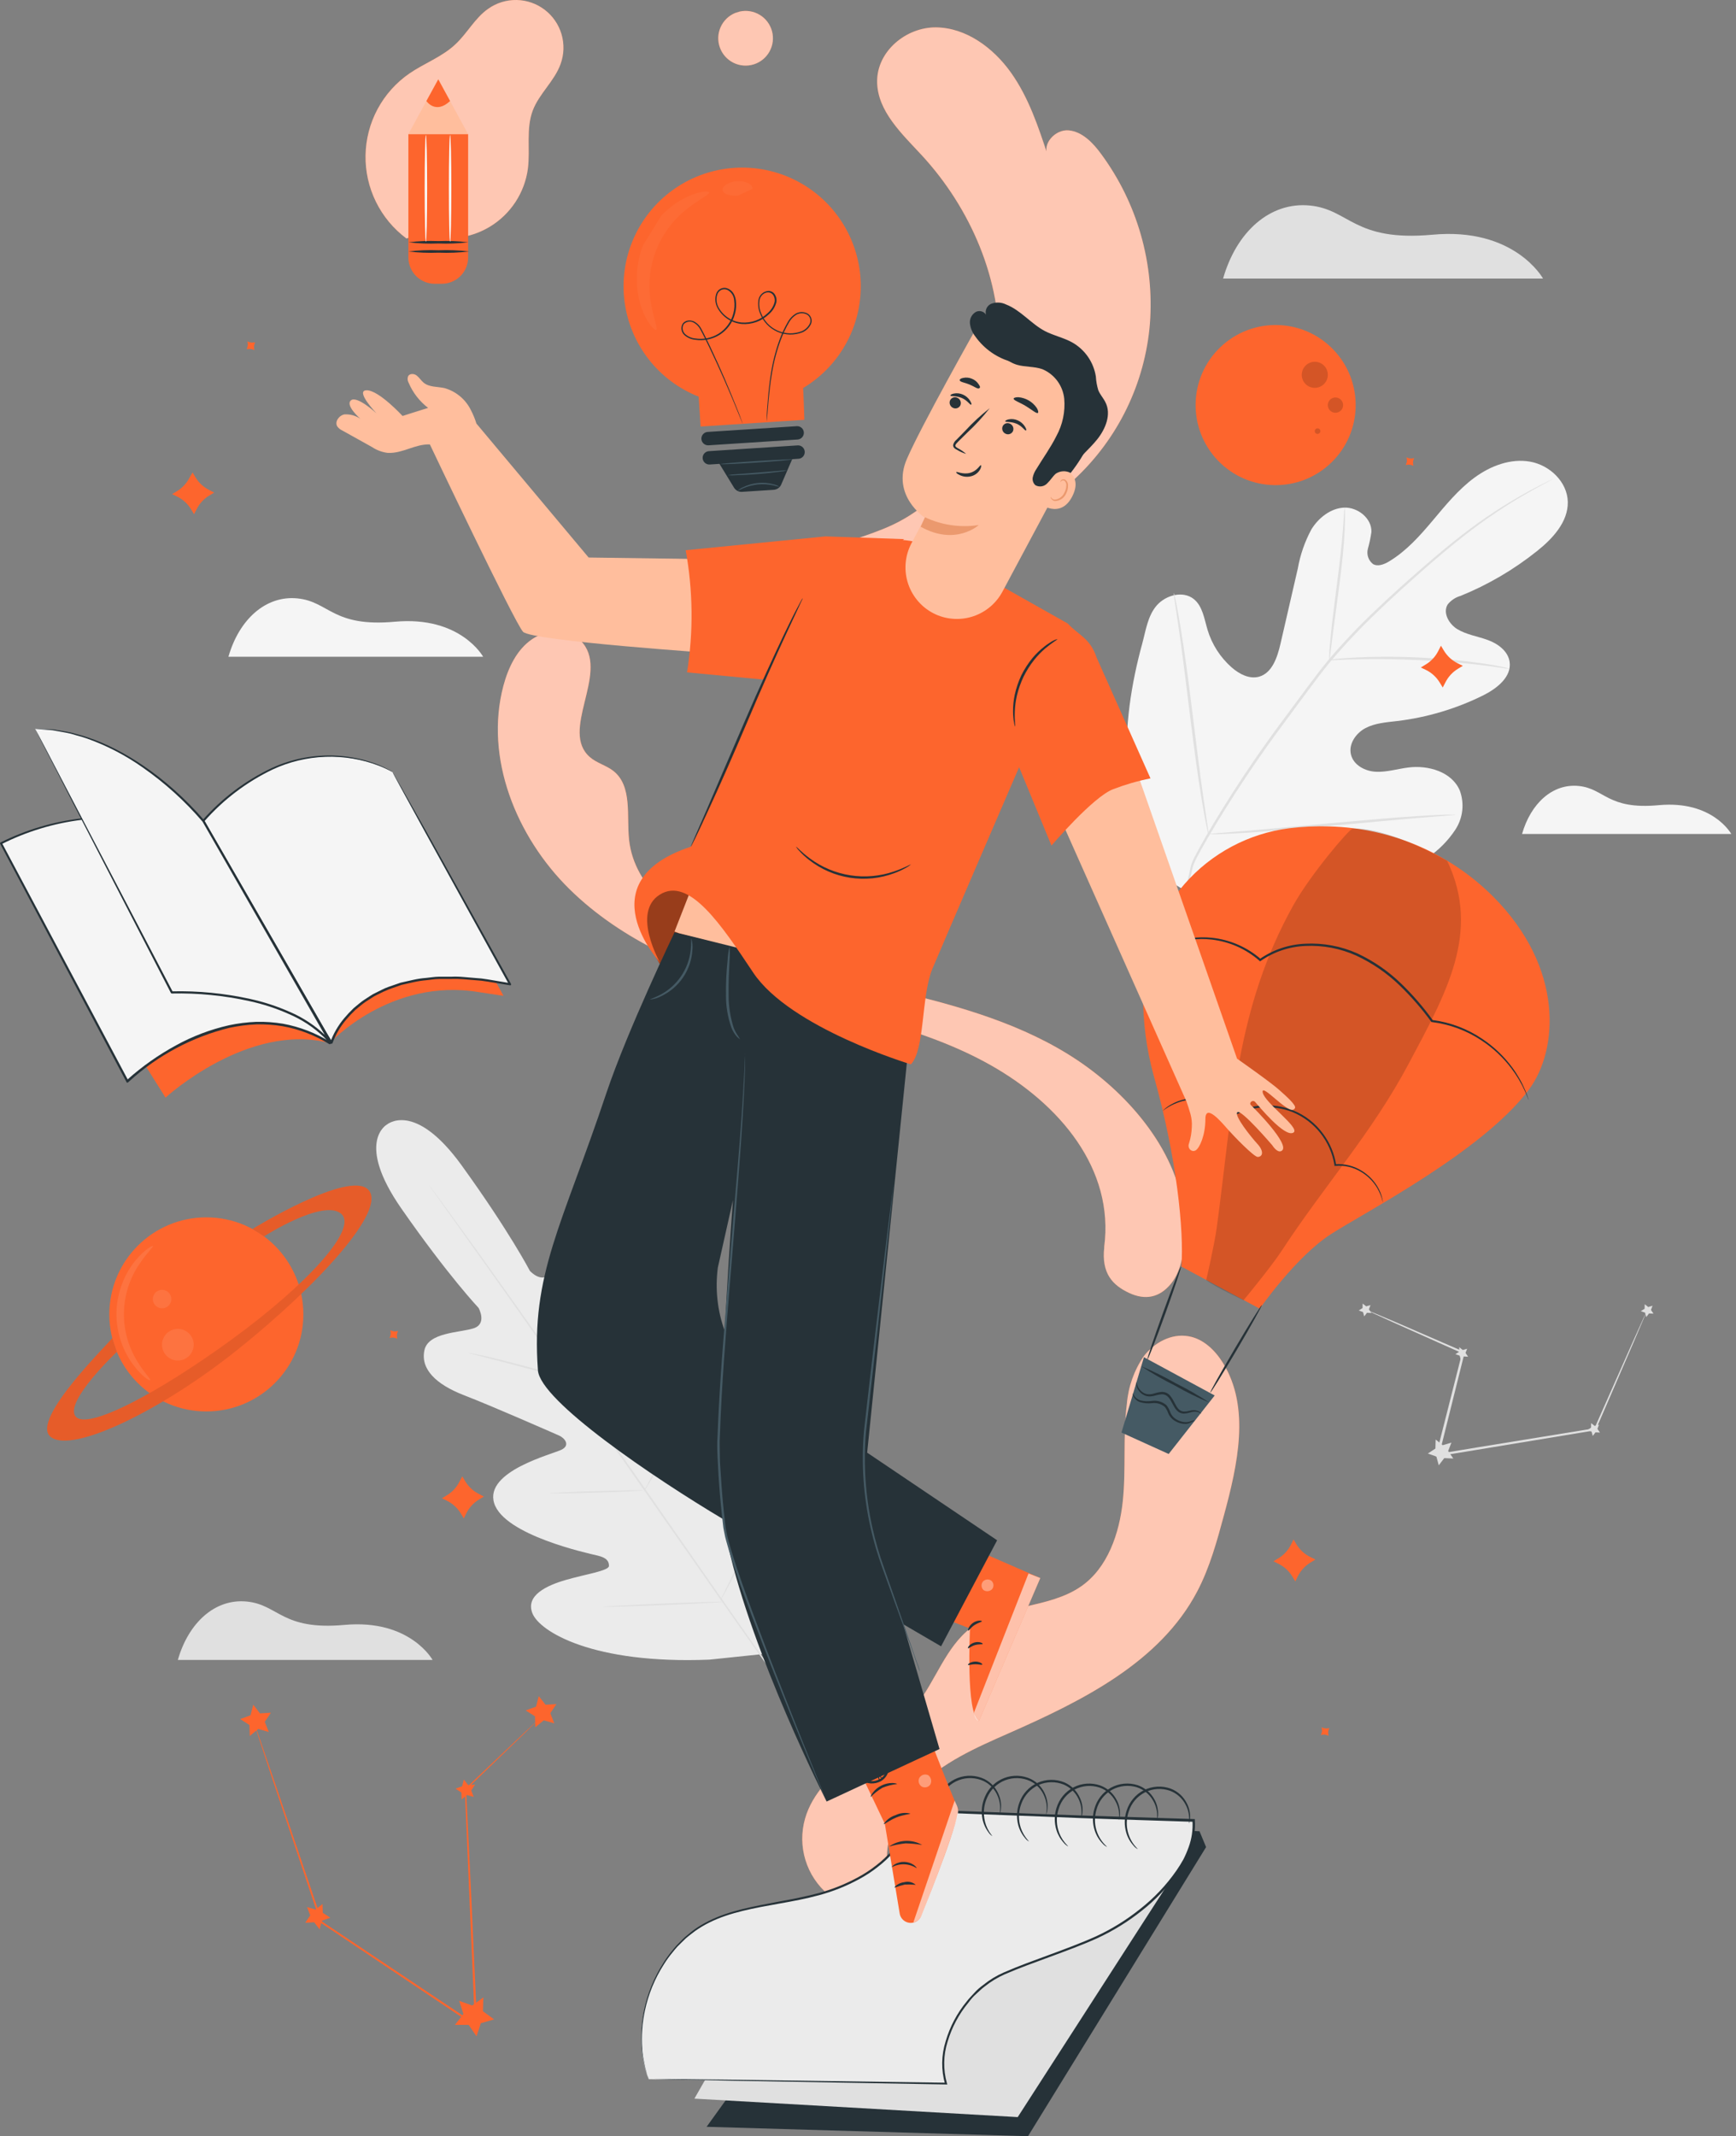 <svg width="352" height="433" viewBox="0 0 352 433" fill="none" xmlns="http://www.w3.org/2000/svg">
<rect x="0" y="0" width="352" height="433" fill="#808080" stroke="none"/>
<path d="M248.003 56.457H312.868C312.868 56.457 307.137 46.019 290.435 47.578C274.492 49.028 273.663 42.438 265.574 41.658C257.484 40.879 250.706 46.996 248.003 56.457Z" fill="#E0E0E0"/>
<path d="M78.462 227.938C78.462 227.938 71.961 231.45 81.422 245.025C90.883 258.6 97.039 265.111 97.039 265.111C97.039 265.111 98.834 268.317 96.052 269.235C93.27 270.152 86.848 270.024 86.058 273.684C85.24 277.492 88.347 280.59 94.089 282.809C99.831 285.029 112.241 290.485 113.356 290.978C114.471 291.471 115.694 292.902 113.899 293.829C112.103 294.757 98.183 298.18 100.196 304.681C102.208 311.182 119.256 314.862 121.11 315.296C122.965 315.73 123.488 316.421 123.478 317.408C123.468 318.394 118.683 319.104 114.757 320.239C110.831 321.373 106.49 323.386 107.97 327.046C109.449 330.706 120.163 337.346 143.821 336.408L154.751 335.264L159.408 325.251C168.06 303.221 165.327 290.919 162.368 288.314C159.408 285.71 156.073 289.163 153.716 292.497C151.358 295.832 149.108 300.113 148.171 299.798C147.234 299.482 146.76 298.762 146.958 296.838C147.155 294.914 149.296 277.64 143.811 273.595C138.325 269.55 130.512 281.566 129.013 282.957C127.513 284.349 126.595 282.711 126.497 281.507C126.398 280.304 125.362 266.798 125.116 260.622C124.869 254.446 123.004 250.52 119.147 250.046C115.29 249.573 113.445 255.689 111.659 258.018C109.874 260.346 107.437 257.593 107.437 257.593C107.437 257.593 103.303 249.642 93.625 236.245C83.947 222.847 78.334 228.037 78.334 228.037" fill="#EBEBEB"/>
<path d="M155.665 337.759C148.571 327.894 136.269 310.136 125.624 294.953C114.98 279.77 105.341 266.038 98.297 256.133C94.775 251.2 91.934 247.195 89.951 244.423L87.682 241.226L87.1 240.398C86.972 240.21 86.912 240.102 86.912 240.102C86.912 240.102 86.991 240.19 87.129 240.378L87.741 241.187L90.059 244.344C92.032 247.076 94.992 251.062 98.494 255.995C105.588 265.86 115.266 279.573 125.901 294.756C136.535 309.939 148.818 327.716 155.862 337.611" fill="#E0E0E0"/>
<path d="M95.034 274.237C95.3 274.248 95.565 274.285 95.824 274.346C96.327 274.435 97.047 274.583 97.945 274.78C99.731 275.165 102.177 275.766 104.851 276.477L111.756 278.322L113.848 278.874C114.109 278.919 114.365 278.995 114.608 279.101C114.342 279.098 114.077 279.064 113.818 279.002C113.315 278.914 112.595 278.766 111.697 278.558C109.921 278.154 107.475 277.572 104.791 276.812L97.886 275.017L95.794 274.474C95.531 274.43 95.276 274.35 95.034 274.237Z" fill="#E0E0E0"/>
<path d="M115.26 278.351C115.161 278.351 116.177 273.221 117.519 266.947C118.861 260.672 120.035 255.592 120.123 255.611C120.212 255.631 119.206 260.732 117.854 267.016C116.503 273.3 115.348 278.351 115.26 278.351Z" fill="#E0E0E0"/>
<path d="M130.549 302.352C130.633 302.096 130.749 301.851 130.894 301.622L131.94 299.649C132.818 298.012 134.031 295.703 135.264 293.178C136.497 290.652 137.563 288.245 138.303 286.578L139.191 284.555C139.276 284.295 139.399 284.049 139.556 283.825C139.501 284.092 139.422 284.353 139.319 284.605C139.141 285.098 138.875 285.798 138.53 286.666C137.839 288.403 136.823 290.77 135.57 293.335C134.317 295.9 133.074 298.15 132.147 299.768C131.673 300.567 131.279 301.218 131.002 301.652C130.874 301.899 130.722 302.134 130.549 302.352Z" fill="#E0E0E0"/>
<path d="M111.452 302.707C111.693 302.641 111.942 302.611 112.192 302.618L114.234 302.5C115.95 302.411 118.328 302.322 120.952 302.234C123.576 302.145 125.954 302.096 127.68 302.076H129.723C129.972 302.054 130.223 302.054 130.472 302.076C130.228 302.143 129.976 302.176 129.723 302.174L127.69 302.293C125.964 302.372 123.586 302.47 120.962 302.549C118.338 302.628 115.96 302.687 114.234 302.707H112.202C111.953 302.736 111.701 302.736 111.452 302.707Z" fill="#E0E0E0"/>
<path d="M122.253 325.704C122.577 325.632 122.908 325.595 123.24 325.595L125.854 325.438C128.054 325.319 131.103 325.171 134.467 325.033C137.831 324.895 140.879 324.796 143.079 324.737L145.694 324.678C146.022 324.652 146.352 324.652 146.68 324.678C146.355 324.741 146.025 324.777 145.694 324.786L143.079 324.944C140.879 325.063 137.831 325.211 134.467 325.349C131.103 325.487 128.054 325.586 125.854 325.645L123.24 325.704C122.912 325.731 122.582 325.731 122.253 325.704Z" fill="#E0E0E0"/>
<path d="M146.028 324.519C146.139 324.195 146.278 323.882 146.442 323.582L147.685 321.066C148.731 318.945 150.151 316.015 151.631 312.73C153.111 309.444 154.394 306.445 155.301 304.255L156.377 301.671C156.495 301.351 156.636 301.041 156.801 300.743C156.732 301.081 156.63 301.412 156.495 301.73C156.278 302.361 155.952 303.259 155.508 304.354C154.66 306.564 153.417 309.592 151.927 312.878C150.438 316.163 148.968 319.093 147.873 321.184C147.32 322.23 146.886 323.079 146.531 323.651C146.385 323.952 146.217 324.242 146.028 324.519Z" fill="#E0E0E0"/>
<path d="M237.766 178.926C226.026 165.756 227.151 146.745 231.6 130.477C232.34 127.755 232.725 124.795 234.56 122.703C236.395 120.612 239.867 119.685 242.048 121.421C243.853 122.861 244.179 125.436 244.849 127.666C245.741 130.631 247.451 133.284 249.782 135.321C251.311 136.643 253.334 137.699 255.287 137.166C257.961 136.416 259.006 133.22 259.638 130.487C260.802 125.403 261.972 120.319 263.15 115.235C263.637 112.476 264.56 109.813 265.882 107.343C267.343 104.955 269.829 103.002 272.551 102.894C275.274 102.785 278.165 105.034 278.076 107.826C277.913 108.979 277.672 110.119 277.356 111.24C277.208 111.799 277.227 112.39 277.411 112.939C277.595 113.488 277.936 113.971 278.392 114.328C279.378 114.91 280.671 114.397 281.677 113.785C285.14 111.703 287.892 108.616 290.507 105.508C293.121 102.4 295.706 99.214 298.971 96.817C302.237 94.419 306.321 92.87 310.277 93.581C314.233 94.291 317.814 97.685 317.893 101.739C317.972 105.794 314.815 109.188 311.638 111.713C306.944 115.463 301.735 118.516 296.169 120.78C295.118 121.073 294.188 121.695 293.516 122.555C292.529 124.233 293.782 126.442 295.429 127.488C297.304 128.642 299.553 128.958 301.625 129.708C303.697 130.458 305.768 131.947 306.094 134.137C306.548 137.186 303.529 139.554 300.786 140.925C295.294 143.654 289.375 145.423 283.285 146.154C281.105 146.41 278.846 146.558 276.892 147.574C274.939 148.59 273.39 150.82 273.933 152.971C274.475 155.121 276.813 156.335 279.003 156.433C281.194 156.532 283.344 155.851 285.525 155.575C289.599 155.042 294.403 156.443 296.002 160.251C296.476 161.545 296.643 162.932 296.489 164.302C296.335 165.672 295.864 166.987 295.114 168.144C293.612 170.425 291.666 172.381 289.392 173.895C281.771 179.613 272.771 183.208 263.308 184.313C253.916 185.3 245.668 184.175 237.786 178.976" fill="#F5F5F5"/>
<path d="M240.155 180.503C242.286 174.15 240.056 177.336 244.446 169.651C249.287 161.356 254.6 153.345 260.359 145.658C261.872 143.606 263.368 141.584 264.848 139.591C266.328 137.618 267.807 135.645 269.346 133.78C272.34 130.255 275.525 126.895 278.886 123.718C282.073 120.659 285.21 117.877 288.17 115.293C291.129 112.708 293.931 110.36 296.575 108.338C300.738 105.111 305.148 102.218 309.765 99.686C311.393 98.788 312.725 98.137 313.563 97.712L314.55 97.229L314.895 97.081C314.794 97.157 314.684 97.224 314.57 97.278L313.583 97.811C312.715 98.275 311.442 98.956 309.834 99.873C305.272 102.471 300.912 105.409 296.792 108.663C294.168 110.705 291.386 113.063 288.446 115.648C285.506 118.233 282.389 121.034 279.212 124.093C275.875 127.269 272.711 130.622 269.731 134.136C268.192 135.971 266.772 137.934 265.262 139.927L260.773 145.994C255.034 153.654 249.724 161.628 244.87 169.878C240.47 177.544 242.68 174.308 240.51 180.622" fill="#E0E0E0"/>
<path d="M269.536 133.8C269.496 133.393 269.496 132.983 269.536 132.577C269.536 131.787 269.664 130.604 269.793 129.252C270.049 126.44 270.542 122.583 271.095 118.331C271.647 114.079 272.082 110.222 272.289 107.42C272.397 106.019 272.476 104.894 272.525 104.105C272.522 103.697 272.565 103.29 272.654 102.892C272.718 103.296 272.742 103.706 272.723 104.115C272.723 104.894 272.723 106.088 272.654 107.44C272.535 110.261 272.16 114.138 271.598 118.4C271.036 122.662 270.543 126.391 270.158 129.252C269.99 130.564 269.852 131.669 269.743 132.557C269.721 132.978 269.651 133.395 269.536 133.8Z" fill="#E0E0E0"/>
<path d="M306.035 135.547C305.554 135.544 305.075 135.491 304.605 135.389C303.687 135.251 302.356 135.054 300.708 134.856C297.423 134.442 292.816 134.037 287.804 133.801C282.792 133.564 278.166 133.564 274.841 133.653C273.184 133.653 271.881 133.751 270.895 133.791C270.412 133.831 269.927 133.831 269.445 133.791C269.917 133.674 270.399 133.601 270.885 133.574C271.812 133.475 273.154 133.357 274.831 133.278C278.156 133.09 282.723 133.041 287.834 133.278C292.163 133.465 296.479 133.87 300.767 134.491C302.405 134.738 303.727 134.994 304.644 135.182C305.119 135.259 305.585 135.381 306.035 135.547Z" fill="#E0E0E0"/>
<path d="M245.027 169.099C244.955 168.947 244.908 168.783 244.889 168.616C244.81 168.231 244.712 167.767 244.583 167.205C244.337 165.982 244.011 164.245 243.646 161.996C242.906 157.586 242.078 151.46 241.249 144.682C240.42 137.905 239.651 131.778 239.009 127.359C238.694 125.208 238.427 123.412 238.23 122.13C238.151 121.558 238.082 121.084 238.023 120.699C238.007 120.532 238.007 120.364 238.023 120.196C238.094 120.35 238.144 120.513 238.171 120.68L238.467 122.09C238.723 123.314 239.039 125.05 239.404 127.299C240.144 131.709 240.973 137.836 241.801 144.613C242.63 151.391 243.4 157.517 244.041 161.937C244.366 164.088 244.623 165.883 244.82 167.175C244.909 167.738 244.968 168.211 245.027 168.596C245.049 168.763 245.049 168.932 245.027 169.099Z" fill="#E0E0E0"/>
<path d="M295.115 165.124C294.953 165.176 294.783 165.202 294.612 165.203L293.152 165.341L287.785 165.775C283.257 166.14 277.002 166.761 270.097 167.373C263.191 167.985 256.916 168.547 252.339 168.823C250.07 168.961 248.235 169.05 246.962 169.09H245.502C245.332 169.115 245.159 169.115 244.989 169.09C245.153 169.042 245.322 169.016 245.492 169.011L246.952 168.873L252.319 168.439C256.847 168.074 263.102 167.452 270.008 166.84C276.914 166.229 283.178 165.666 287.766 165.4C290.044 165.262 291.879 165.163 293.152 165.124H294.612C294.779 165.103 294.948 165.103 295.115 165.124Z" fill="#E0E0E0"/>
<path d="M333.968 265.525C333.933 265.686 333.88 265.841 333.81 265.989L333.268 267.301C332.764 268.485 332.054 270.152 331.166 272.234L323.56 289.824L323.511 289.923H323.402L299.508 293.869L291.497 295.181L291.132 295.24L291.221 294.885C293.194 287.2 294.96 280.087 296.489 274.118L296.598 274.345L282.559 268.071L278.682 266.305L277.696 265.831C277.577 265.781 277.465 265.718 277.36 265.644L277.715 265.772L278.751 266.196L282.697 267.863L296.805 273.98L296.963 274.049V274.207C295.463 280.225 293.697 287.308 291.783 295.003L291.507 294.707L299.518 293.385L323.422 289.498L323.254 289.627L331.018 272.115C331.955 270.024 332.705 268.367 333.238 267.183L333.83 265.89C333.869 265.766 333.915 265.644 333.968 265.525Z" fill="#E0E0E0"/>
<path d="M294.297 292.407L293.636 294.123L294.682 295.643L292.847 295.554L291.732 297.014L291.249 295.238L289.513 294.626L291.052 293.62L291.101 291.785L292.531 292.939L294.297 292.407Z" fill="#E0E0E0"/>
<path d="M277.89 264.537L277.564 265.396L278.077 266.145L277.17 266.096L276.617 266.826L276.371 265.948L275.512 265.642L276.272 265.139L276.302 264.222L277.012 264.794L277.89 264.537Z" fill="#E0E0E0"/>
<path d="M324.228 288.768L323.902 289.626L324.415 290.376L323.507 290.336L322.955 291.066L322.708 290.178L321.85 289.883L322.61 289.379L322.629 288.462L323.35 289.034L324.228 288.768Z" fill="#E0E0E0"/>
<path d="M297.483 273.388L297.158 274.236L297.681 274.996L296.763 274.947L296.211 275.677L295.974 274.789L295.106 274.493L295.875 273.99L295.895 273.072L296.605 273.644L297.483 273.388Z" fill="#E0E0E0"/>
<path d="M335.079 264.666L334.754 265.524L335.277 266.274L334.359 266.235L333.807 266.965L333.57 266.077L332.702 265.771L333.471 265.278L333.491 264.36L334.201 264.933L335.079 264.666Z" fill="#E0E0E0"/>
<path d="M36.059 336.467H87.714C87.714 336.467 83.146 328.15 69.848 329.363C57.151 330.518 56.51 325.269 50.048 324.628C43.586 323.987 38.219 328.929 36.059 336.467Z" fill="#E0E0E0"/>
<path d="M46.319 133.122H97.964C97.964 133.122 93.396 124.815 80.098 126.019C67.411 127.183 66.76 121.934 60.308 121.293C53.856 120.652 48.469 125.594 46.319 133.122Z" fill="#F5F5F5"/>
<path d="M308.62 169.042H351.042C351.042 169.042 347.293 162.215 336.372 163.201C325.934 164.188 325.401 159.847 320.104 159.314C314.806 158.782 310.386 162.856 308.62 169.042Z" fill="#F5F5F5"/>
<path d="M223.895 252.788C226.007 236.895 214.829 223.774 200.86 215.891C186.89 208.009 170.681 205.345 155.252 200.984C140.7 196.851 126.228 190.813 115.454 180.198C104.681 169.583 98.21 153.63 102.077 139.01C103.063 135.34 104.79 131.65 107.947 129.529C111.104 127.408 115.908 127.467 118.266 130.447C123.278 136.8 113.511 148.204 119.628 153.473C121.028 154.696 122.962 155.14 124.412 156.294C128.27 159.382 127.027 165.37 127.569 170.283C128.645 180.001 137.76 186.749 146.708 190.685C158.695 195.953 171.678 198.429 184.384 201.537C197.091 204.645 209.926 208.601 220.511 216.335C231.097 224.07 240.301 236.066 240.242 249.177C240.242 252.837 239.759 257.336 237.46 260.177C235.162 263.018 232.241 263.62 228.927 262.061C225.612 260.503 223.303 258.115 223.915 252.808" fill="#FD652D"/>
<g opacity="0.8">
<path opacity="0.8" d="M223.887 252.788C225.998 236.895 214.821 223.774 200.851 215.891C186.882 208.009 170.673 205.345 155.243 200.984C140.692 196.851 126.219 190.813 115.446 180.198C104.673 169.583 98.202 153.63 102.069 139.01C103.055 135.34 104.782 131.65 107.939 129.529C111.096 127.408 115.9 127.467 118.258 130.447C123.27 136.8 113.503 148.204 119.619 153.473C121.02 154.696 122.954 155.14 124.404 156.294C128.262 159.382 127.018 165.37 127.561 170.283C128.636 180.001 137.752 186.749 146.7 190.685C158.687 195.953 171.669 198.429 184.376 201.537C197.083 204.645 209.918 208.601 220.503 216.335C231.089 224.07 240.293 236.066 240.234 249.177C240.234 252.837 239.751 257.336 237.452 260.177C235.154 263.018 232.233 263.62 228.919 262.061C225.604 260.503 223.295 258.115 223.907 252.808" fill="white"/>
</g>
<path d="M156.314 126.422C155.81 120.503 160.2 115.403 165.192 112.66C170.184 109.918 175.906 108.793 181.046 106.356C193.822 100.299 201.941 86.043 202.543 71.433C203.145 56.822 196.801 42.201 186.896 31.468C182.861 27.107 177.909 22.53 177.85 16.581C177.791 10.366 183.769 5.472 189.826 5.551C195.884 5.63 201.389 9.665 204.99 14.726C208.59 19.787 210.573 25.795 212.517 31.714C211.136 29.228 213.967 26.16 216.71 26.427C219.452 26.693 221.642 28.972 223.29 31.241C230.589 41.15 234.089 53.35 233.155 65.622C232.167 77.665 226.713 88.904 217.864 97.132C208.127 106.011 195.252 110.164 182.763 114.11L156.708 122.328" fill="#FD652D"/>
<g opacity="0.8">
<path opacity="0.8" d="M156.316 126.421C155.813 120.502 160.203 115.401 165.195 112.659C170.187 109.916 175.909 108.792 181.049 106.355C193.824 100.297 201.944 86.042 202.545 71.431C203.147 56.82 196.804 42.2 186.899 31.466C182.864 27.106 177.912 22.528 177.852 16.579C177.793 10.364 183.772 5.471 189.829 5.55C195.886 5.629 201.391 9.664 204.992 14.725C208.593 19.786 210.576 25.794 212.519 31.713C211.138 29.227 213.97 26.159 216.712 26.425C219.455 26.691 221.645 28.97 223.292 31.239C230.591 41.149 234.092 53.349 233.158 65.62C232.169 77.663 226.715 88.902 217.867 97.131C208.129 106.009 195.255 110.163 182.765 114.109L156.711 122.327" fill="white"/>
</g>
<path d="M149.064 2.63C147.743 3.175 146.683 4.209 146.106 5.516C145.529 6.824 145.48 8.304 145.967 9.647C146.455 10.991 147.443 12.094 148.725 12.726C150.006 13.359 151.482 13.472 152.846 13.043C154.209 12.613 155.353 11.674 156.04 10.42C156.727 9.167 156.904 7.697 156.533 6.317C156.163 4.936 155.273 3.753 154.051 3.012C152.828 2.272 151.367 2.032 149.972 2.343" fill="#FD652D"/>
<g opacity="0.8">
<path opacity="0.8" d="M149.067 2.631C147.745 3.176 146.686 4.21 146.109 5.518C145.532 6.825 145.482 8.305 145.97 9.649C146.457 10.992 147.445 12.095 148.727 12.728C150.008 13.361 151.485 13.474 152.848 13.044C154.211 12.614 155.356 11.675 156.043 10.422C156.73 9.169 156.906 7.698 156.536 6.318C156.165 4.938 155.275 3.754 154.053 3.014C152.83 2.273 151.369 2.034 149.974 2.345" fill="white"/>
</g>
<path d="M181.197 382.763C178.001 376.144 180.793 367.886 185.883 362.579C190.974 357.271 197.919 354.242 204.628 351.283C219.485 344.732 235.211 336.938 242.758 322.574C245.303 317.73 246.753 312.403 248.184 307.115C250.956 296.895 253.56 285.283 247.986 276.276C246.378 273.681 243.971 271.343 240.972 270.85C237.549 270.238 234.066 272.123 231.935 274.875C229.96 277.751 228.772 281.095 228.492 284.573C227.664 291.114 228.354 297.773 227.664 304.304C226.973 310.835 224.595 317.809 219.229 321.539C212.648 326.126 203.266 325.1 196.883 329.944C191.724 333.89 189.761 340.638 185.735 345.729C182.342 349.981 177.596 352.881 173.256 356.156C168.915 359.432 164.712 363.417 163.232 368.656C162.456 371.394 162.486 374.298 163.318 377.02C164.15 379.742 165.75 382.166 167.925 384.002C170.1 385.837 172.759 387.007 175.582 387.37C178.405 387.733 181.272 387.274 183.841 386.049" fill="#FD652D"/>
<g opacity="0.8">
<path opacity="0.8" d="M181.193 382.766C177.997 376.147 180.788 367.889 185.879 362.582C190.97 357.274 197.915 354.245 204.623 351.286C219.481 344.735 235.206 336.941 242.753 322.577C245.299 317.733 246.749 312.406 248.179 307.118C250.951 296.898 253.556 285.286 247.982 276.279C246.374 273.684 243.967 271.346 240.968 270.853C237.544 270.241 234.062 272.126 231.931 274.878C229.955 277.754 228.768 281.098 228.488 284.576C227.659 291.117 228.35 297.776 227.659 304.307C226.969 310.838 224.591 317.812 219.224 321.542C212.644 326.129 203.262 325.103 196.879 329.947C191.719 333.893 189.756 340.641 185.731 345.732C182.337 349.984 177.592 352.884 173.251 356.159C168.91 359.435 164.708 363.42 163.228 368.659C162.452 371.397 162.481 374.301 163.314 377.023C164.146 379.745 165.746 382.169 167.921 384.005C170.096 385.84 172.754 387.01 175.577 387.373C178.4 387.736 181.268 387.277 183.837 386.052" fill="white"/>
</g>
<path d="M82.423 48.347C79.796 46.396 77.672 43.848 76.228 40.912C74.784 37.976 74.061 34.739 74.118 31.468C74.176 28.196 75.013 24.986 76.561 22.104C78.108 19.221 80.32 16.749 83.015 14.893C86.053 12.811 89.644 11.529 92.347 8.974C94.745 6.744 96.293 3.656 98.987 1.782C100.668 0.59 102.685 -0.034 104.745 0.001C106.806 0.037 108.801 0.73 110.44 1.978C112.079 3.227 113.275 4.967 113.856 6.944C114.436 8.922 114.37 11.032 113.667 12.969C112.433 16.432 109.326 18.967 108.024 22.401C106.623 26.11 107.53 30.293 107.037 34.18C106.714 36.6 105.851 38.916 104.511 40.957C103.171 42.998 101.389 44.711 99.296 45.969C97.204 47.228 94.856 47.999 92.425 48.226C89.994 48.453 87.543 48.13 85.254 47.281" fill="#FD652D"/>
<g opacity="0.8">
<path opacity="0.8" d="M82.424 48.347C79.798 46.396 77.674 43.848 76.23 40.912C74.785 37.976 74.062 34.739 74.12 31.468C74.178 28.196 75.015 24.986 76.562 22.104C78.11 19.221 80.322 16.749 83.016 14.893C86.055 12.811 89.646 11.529 92.349 8.974C94.746 6.744 96.295 3.656 98.989 1.782C100.669 0.59 102.687 -0.034 104.747 0.001C106.807 0.037 108.802 0.73 110.441 1.978C112.08 3.227 113.277 4.967 113.858 6.944C114.438 8.922 114.372 11.032 113.668 12.969C112.435 16.432 109.327 18.967 108.025 22.401C106.624 26.11 107.532 30.293 107.039 34.18C106.716 36.6 105.852 38.916 104.512 40.957C103.172 42.998 101.39 44.711 99.298 45.969C97.206 47.228 94.857 47.999 92.427 48.226C89.996 48.453 87.545 48.13 85.256 47.281" fill="white"/>
</g>
<path d="M82.796 27.196H94.92V52.185C94.92 52.886 94.782 53.58 94.514 54.227C94.246 54.875 93.853 55.463 93.357 55.959C92.861 56.455 92.273 56.848 91.625 57.116C90.978 57.384 90.284 57.522 89.583 57.522H88.142C86.727 57.522 85.37 56.96 84.369 55.959C83.368 54.958 82.805 53.6 82.805 52.185V27.196H82.796Z" fill="#FD652D"/>
<path d="M82.796 27.195L88.853 16.077L94.92 27.195H82.796Z" fill="#FFBE9D"/>
<path d="M86.457 20.477C86.457 20.477 88.302 23.249 91.262 20.477L88.865 16.077L86.457 20.477Z" fill="#FD652D"/>
<path d="M95.09 50.971C93.044 51.218 90.982 51.301 88.924 51.218C86.868 51.301 84.81 51.219 82.768 50.971C84.81 50.724 86.868 50.642 88.924 50.725C90.982 50.642 93.044 50.724 95.09 50.971Z" fill="#263238"/>
<path d="M94.921 49.106C92.919 49.353 90.899 49.436 88.883 49.353C86.868 49.436 84.848 49.353 82.846 49.106C84.849 48.871 86.868 48.792 88.883 48.869C90.899 48.792 92.918 48.871 94.921 49.106Z" fill="#263238"/>
<path d="M86.358 27.373C86.486 27.373 86.605 32.207 86.605 38.176C86.605 44.144 86.486 49.028 86.358 49.028C86.23 49.028 86.111 44.184 86.111 38.176C86.111 32.168 86.22 27.373 86.358 27.373Z" fill="#FAFAFA"/>
<path d="M91.265 27.373C91.403 27.373 91.511 32.207 91.511 38.176C91.511 44.144 91.403 49.028 91.265 49.028C91.127 49.028 91.018 44.184 91.018 38.176C91.018 32.168 91.127 27.373 91.265 27.373Z" fill="#FAFAFA"/>
<path d="M188.142 368.835L243.22 371.193L244.552 374.399L208.445 433L143.274 431.096L188.142 368.835Z" fill="#263238"/>
<path d="M140.801 425.384L206.357 429.132L240.61 375.987L216.558 377.941L155.698 399.368L140.801 425.384Z" fill="#E0E0E0"/>
<path d="M131.591 421.446L191.77 422.433C189.274 414.728 195.164 403.886 203.264 400.235C208.63 397.818 218.723 394.681 223.932 392.008C233.797 386.927 242.775 377.318 241.995 369.061L217.253 368.242L185.683 367.019C183.039 374.852 177.396 379.972 168.814 383.06C161.138 385.822 152.397 385.812 144.9 388.979C132.844 394.03 127.053 410.397 131.542 421.476" fill="#EBEBEB"/>
<path d="M131.59 421.448C131.59 421.448 131.531 421.32 131.442 421.053L131.028 419.899C130.809 419.255 130.638 418.595 130.515 417.926C130.313 417.022 130.175 416.106 130.1 415.183C129.908 412.622 130.068 410.046 130.574 407.528C131.274 404.137 132.585 400.901 134.441 397.978C134.964 397.133 135.541 396.322 136.168 395.551C136.493 395.166 136.809 394.742 137.154 394.367L138.269 393.233C138.642 392.844 139.044 392.484 139.472 392.157C139.897 391.812 140.311 391.447 140.765 391.122C141.704 390.46 142.694 389.873 143.724 389.366C147.898 387.264 152.88 386.406 158.069 385.419C160.673 384.946 163.357 384.433 166.04 383.713C168.801 382.956 171.466 381.883 173.982 380.516C175.281 379.813 176.519 379.001 177.681 378.089C178.879 377.168 179.98 376.127 180.966 374.982C183.01 372.62 184.565 369.877 185.544 366.912L185.603 366.744H185.771L212.062 367.731C221.188 368.086 230.629 368.332 240.297 368.658L242.053 368.717H242.27V368.934C242.402 370.824 242.133 372.72 241.481 374.498C241.17 375.377 240.801 376.234 240.376 377.063C239.94 377.879 239.46 378.669 238.936 379.431C236.856 382.418 234.342 385.078 231.478 387.323C228.708 389.528 225.684 391.393 222.47 392.878C219.294 394.308 216.078 395.472 212.93 396.636C209.783 397.801 206.666 398.905 203.716 400.188C202.264 400.832 200.901 401.661 199.661 402.654C199.02 403.108 198.487 403.69 197.905 404.193C197.323 404.696 196.82 405.308 196.357 405.93C194.435 408.25 193.002 410.934 192.144 413.822C191.274 416.556 191.222 419.484 191.996 422.247L192.085 422.513H191.809L148.016 421.744L135.872 421.497L132.695 421.408H131.6C131.6 421.408 131.975 421.408 132.695 421.408H135.881L148.026 421.547L191.809 422.158L191.621 422.415C190.811 419.578 190.855 416.565 191.749 413.753C192.608 410.8 194.062 408.053 196.021 405.683C196.485 405.052 197.067 404.509 197.59 403.917C198.113 403.325 198.734 402.802 199.385 402.329C200.648 401.31 202.042 400.463 203.529 399.813C206.488 398.511 209.626 397.396 212.773 396.232C215.92 395.068 219.126 393.894 222.273 392.473C225.444 391.004 228.425 389.155 231.152 386.968C233.978 384.758 236.459 382.138 238.512 379.194C239.027 378.456 239.504 377.692 239.942 376.906C240.355 376.098 240.714 375.264 241.017 374.41C241.646 372.697 241.908 370.872 241.787 369.053L242.024 369.27L240.258 369.22C230.59 368.895 221.148 368.638 212.033 368.234L185.731 367.247L185.958 367.089C184.952 370.108 183.363 372.9 181.282 375.307C180.275 376.472 179.151 377.53 177.928 378.464C176.746 379.392 175.485 380.214 174.159 380.921C171.617 382.303 168.922 383.382 166.129 384.137C163.416 384.877 160.723 385.37 158.118 385.834C152.929 386.761 147.967 387.629 143.853 389.681C142.846 390.177 141.879 390.751 140.962 391.398C140.508 391.714 140.104 392.079 139.68 392.384C139.255 392.708 138.855 393.064 138.486 393.45L137.342 394.584C136.986 394.959 136.681 395.374 136.355 395.758C135.726 396.514 135.15 397.312 134.629 398.146C132.772 401.034 131.458 404.237 130.751 407.597C130.222 410.092 130.039 412.648 130.209 415.193C130.268 416.112 130.393 417.025 130.584 417.926C130.694 418.594 130.852 419.254 131.057 419.899C131.225 420.412 131.343 420.797 131.432 421.073C131.521 421.349 131.59 421.448 131.59 421.448Z" fill="#263238"/>
<path d="M202.641 367.996C202.641 367.996 202.72 367.612 202.779 366.921C202.851 365.95 202.689 364.975 202.305 364.08C201.768 362.745 200.756 361.655 199.464 361.021C198.672 360.653 197.814 360.447 196.941 360.417C196.068 360.386 195.198 360.532 194.382 360.845C193.567 361.158 192.823 361.632 192.194 362.238C191.565 362.845 191.065 363.572 190.723 364.376C190.119 365.685 189.916 367.144 190.141 368.569C190.284 369.527 190.62 370.446 191.128 371.272C191.503 371.864 191.779 372.14 191.749 372.169C191.444 371.959 191.182 371.691 190.98 371.38C190.369 370.568 189.954 369.626 189.766 368.628C189.473 367.131 189.649 365.581 190.269 364.188C190.63 363.324 191.163 362.542 191.835 361.89C192.507 361.238 193.305 360.73 194.179 360.396C195.054 360.062 195.988 359.909 196.923 359.947C197.859 359.985 198.777 360.213 199.622 360.617C200.995 361.313 202.053 362.505 202.582 363.952C202.95 364.892 203.066 365.912 202.917 366.911C202.877 367.183 202.811 367.451 202.72 367.71C202.7 367.917 202.66 367.996 202.641 367.996Z" fill="#263238"/>
<path d="M212.083 367.996C212.034 367.996 212.162 367.612 212.222 366.921C212.289 365.95 212.127 364.976 211.748 364.08C211.206 362.744 210.191 361.656 208.897 361.021C208.105 360.654 207.247 360.449 206.374 360.42C205.502 360.39 204.632 360.536 203.817 360.849C203.002 361.162 202.257 361.635 201.629 362.241C201 362.847 200.499 363.573 200.156 364.376C199.555 365.686 199.355 367.145 199.584 368.569C199.723 369.528 200.059 370.448 200.57 371.272C200.945 371.864 201.222 372.14 201.192 372.169C200.879 371.965 200.613 371.696 200.413 371.38C199.806 370.566 199.391 369.625 199.199 368.628C198.915 367.13 199.094 365.582 199.712 364.188C200.073 363.325 200.605 362.545 201.276 361.894C201.948 361.242 202.745 360.734 203.618 360.401C204.492 360.067 205.424 359.914 206.359 359.951C207.293 359.988 208.21 360.215 209.055 360.617C210.428 361.313 211.486 362.505 212.014 363.951C212.38 364.892 212.499 365.911 212.36 366.911C212.322 367.185 212.253 367.453 212.152 367.71C212.15 367.809 212.126 367.907 212.083 367.996Z" fill="#263238"/>
<path d="M219.223 368.489C219.223 368.489 219.282 368.095 219.302 367.404C219.317 366.43 219.101 365.466 218.67 364.593C218.053 363.293 216.978 362.268 215.652 361.712C214.842 361.391 213.977 361.235 213.106 361.252C212.236 361.269 211.377 361.459 210.581 361.81C208.978 362.545 207.732 363.887 207.118 365.54C206.59 366.882 206.47 368.351 206.773 369.762C206.981 370.716 207.384 371.616 207.956 372.406C208.361 372.968 208.657 373.235 208.627 373.264C208.305 373.078 208.026 372.826 207.809 372.524C207.153 371.746 206.684 370.828 206.437 369.841C206.067 368.363 206.157 366.807 206.694 365.382C207.005 364.499 207.492 363.688 208.127 362.999C208.761 362.31 209.528 361.757 210.383 361.374C211.237 360.991 212.161 360.786 213.097 360.771C214.033 360.756 214.963 360.932 215.829 361.288C217.24 361.903 218.365 363.032 218.976 364.445C219.405 365.369 219.582 366.39 219.489 367.404C219.468 367.679 219.415 367.951 219.331 368.213C219.302 368.401 219.223 368.489 219.223 368.489Z" fill="#263238"/>
<path d="M226.93 368.923C226.93 368.923 226.93 368.528 226.93 367.837C226.897 366.864 226.63 365.913 226.15 365.065C225.468 363.797 224.34 362.827 222.983 362.342C222.157 362.063 221.283 361.953 220.412 362.018C219.542 362.083 218.694 362.322 217.918 362.722C217.143 363.121 216.455 363.672 215.896 364.343C215.338 365.013 214.92 365.789 214.667 366.624C214.208 367.992 214.167 369.465 214.549 370.856C214.808 371.799 215.258 372.679 215.871 373.441C216.305 373.974 216.61 374.22 216.581 374.26C216.25 374.087 215.958 373.848 215.723 373.559C215.029 372.817 214.513 371.926 214.213 370.955C213.758 369.5 213.758 367.941 214.213 366.486C214.479 365.589 214.923 364.755 215.518 364.033C216.113 363.311 216.847 362.716 217.676 362.283C218.511 361.856 219.425 361.603 220.361 361.54C221.297 361.477 222.237 361.606 223.122 361.918C224.559 362.454 225.742 363.511 226.436 364.878C226.914 365.789 227.142 366.81 227.097 367.837C227.088 368.11 227.052 368.381 226.989 368.646C226.979 368.834 226.949 368.923 226.93 368.923Z" fill="#263238"/>
<path d="M234.625 368.747C234.625 368.747 234.625 368.352 234.625 367.661C234.565 366.688 234.271 365.744 233.767 364.909C233.049 363.663 231.897 362.725 230.531 362.275C229.696 362.017 228.818 361.929 227.949 362.018C227.079 362.107 226.237 362.37 225.472 362.792C224.707 363.214 224.034 363.785 223.495 364.473C222.955 365.16 222.56 365.95 222.333 366.793C221.978 367.949 221.919 369.175 222.162 370.36C222.405 371.544 222.942 372.648 223.724 373.571C224.178 374.094 224.493 374.33 224.464 374.36C224.126 374.207 223.826 373.981 223.586 373.699C222.875 372.972 222.336 372.096 222.007 371.134C221.516 369.69 221.478 368.131 221.899 366.665C222.141 365.761 222.562 364.915 223.136 364.176C223.711 363.438 224.427 362.821 225.243 362.364C226.065 361.915 226.971 361.637 227.903 361.549C228.836 361.461 229.777 361.564 230.669 361.851C232.125 362.35 233.339 363.378 234.073 364.731C234.577 365.635 234.832 366.656 234.813 367.691C234.812 367.966 234.782 368.241 234.724 368.51C234.674 368.648 234.645 368.747 234.625 368.747Z" fill="#263238"/>
<path d="M241.117 369.605C241.117 369.605 241.117 369.211 241.117 368.52C241.096 367.546 240.839 366.591 240.368 365.738C239.698 364.468 238.585 363.488 237.24 362.985C236.417 362.695 235.544 362.573 234.673 362.628C233.802 362.682 232.95 362.911 232.17 363.301C231.389 363.692 230.695 364.235 230.129 364.9C229.563 365.564 229.136 366.336 228.874 367.168C228.477 368.309 228.371 369.531 228.565 370.723C228.76 371.916 229.249 373.04 229.989 373.995C230.423 374.538 230.719 374.784 230.7 374.824C230.371 374.648 230.082 374.407 229.851 374.114C229.162 373.365 228.655 372.467 228.371 371.489C227.936 370.028 227.96 368.468 228.44 367.02C228.717 366.127 229.171 365.297 229.774 364.582C230.377 363.867 231.118 363.281 231.952 362.857C232.793 362.441 233.709 362.2 234.645 362.149C235.581 362.098 236.518 362.238 237.398 362.561C238.834 363.114 240.006 364.194 240.674 365.58C241.143 366.493 241.36 367.515 241.305 368.54C241.294 368.813 241.254 369.084 241.187 369.349C241.167 369.516 241.137 369.615 241.117 369.605Z" fill="#263238"/>
<path d="M269.536 167.513C266.811 167.431 264.084 167.556 261.378 167.887C253.167 168.944 245.625 172.967 240.174 179.197C234.723 185.428 231.738 193.437 231.782 201.716C231.752 207.163 232.459 212.588 233.883 217.846C238.628 234.676 240.088 249.504 239.546 256.735L255.429 265.269C255.429 265.269 262.779 254.703 269.882 250.145C276.985 245.588 300.622 233.374 309.985 220.894C316.013 212.824 317.177 196.231 302.793 181.768C293.946 172.927 282.04 167.824 269.536 167.513Z" fill="#FD652D"/>
<path d="M231.951 275.104L246.295 282.859L236.963 294.717L227.393 290.376L231.951 275.104Z" fill="#455A64"/>
<path d="M232.648 275.589C232.52 275.539 233.941 271.277 235.825 266.078C237.709 260.879 239.337 256.686 239.465 256.736C239.594 256.785 238.173 261.037 236.289 266.246C234.404 271.455 232.777 275.628 232.648 275.589Z" fill="#263238"/>
<path d="M245.395 282.297C245.276 282.228 247.526 278.203 250.406 273.309C253.287 268.416 255.724 264.539 255.852 264.539C255.98 264.539 253.721 268.633 250.831 273.526C247.94 278.42 245.503 282.346 245.395 282.297Z" fill="#263238"/>
<g opacity="0.4">
<path opacity="0.4" d="M274.27 167.965C273.629 167.965 265.737 177.239 262.244 183.493C250.494 204.536 249.962 225.007 246.706 248.882C246.242 252.295 244.546 259.645 244.575 259.477C246.312 260.838 252.152 263.551 252.152 263.551C252.152 263.551 257.667 256.902 259.857 253.558C268.617 240.17 278.137 229.723 285.645 215.586C293.153 201.449 300.374 188.949 293.429 174.486C293.429 174.486 281.373 167.561 274.27 167.965Z" fill="black"/>
</g>
<path d="M309.985 223.005C309.902 222.861 309.832 222.709 309.778 222.551C309.649 222.255 309.491 221.792 309.225 221.219C308.482 219.563 307.552 217.998 306.453 216.553C304.766 214.322 302.707 212.4 300.366 210.871C297.365 208.882 293.945 207.616 290.372 207.171H290.254L290.195 207.092C288.277 204.458 286.135 201.996 283.792 199.732C281.227 197.257 278.27 195.224 275.041 193.715C271.797 192.247 268.25 191.57 264.693 191.741C261.451 191.868 258.314 192.915 255.646 194.76L255.498 194.859L255.37 194.741C252.658 192.361 249.285 190.864 245.702 190.449C242.918 190.132 240.099 190.491 237.484 191.495C235.79 192.143 234.201 193.037 232.768 194.149C232.275 194.543 231.9 194.859 231.663 195.076C231.546 195.194 231.417 195.3 231.278 195.392C231.383 195.264 231.495 195.142 231.614 195.027C231.841 194.79 232.196 194.454 232.679 194.04C234.093 192.865 235.685 191.923 237.395 191.248C240.044 190.186 242.912 189.786 245.751 190.084C249.421 190.48 252.882 191.991 255.666 194.415H255.389C258.122 192.509 261.343 191.424 264.673 191.288C268.301 191.102 271.922 191.778 275.239 193.261C278.518 194.795 281.519 196.865 284.118 199.387C286.48 201.673 288.632 204.166 290.55 206.836L290.402 206.747C294.036 207.208 297.511 208.519 300.543 210.575C302.903 212.148 304.97 214.121 306.65 216.405C307.736 217.881 308.638 219.485 309.334 221.18C309.58 221.762 309.718 222.236 309.827 222.541C309.889 222.692 309.942 222.847 309.985 223.005Z" fill="#263238"/>
<path d="M280.449 243.97C280.205 242.748 279.74 241.581 279.077 240.527C278.301 239.32 277.258 238.307 276.029 237.567C274.457 236.594 272.612 236.158 270.771 236.324H270.573V236.127C270.188 233.765 269.205 231.541 267.719 229.666C266.232 227.791 264.291 226.327 262.079 225.413C260.119 224.646 258.013 224.326 255.913 224.476C253.985 224.616 252.106 225.157 250.399 226.064L250.251 226.143L250.132 226.015C248.655 224.467 246.724 223.43 244.617 223.055C242.982 222.738 241.296 222.791 239.685 223.213C238.255 223.611 236.915 224.281 235.739 225.186C235.739 225.186 235.798 225.097 235.946 224.969C236.094 224.841 236.311 224.634 236.617 224.407C237.517 223.769 238.517 223.286 239.576 222.976C241.227 222.5 242.966 222.412 244.657 222.72C246.86 223.083 248.886 224.153 250.428 225.768L250.162 225.719C251.916 224.787 253.844 224.229 255.825 224.081C257.996 223.929 260.174 224.266 262.198 225.068C264.632 226.051 266.741 227.699 268.285 229.823C269.673 231.688 270.581 233.867 270.929 236.166L270.702 235.989C272.627 235.838 274.55 236.319 276.177 237.36C277.428 238.137 278.482 239.194 279.255 240.448C279.749 241.25 280.103 242.131 280.301 243.052C280.351 243.293 280.387 243.537 280.409 243.782C280.428 243.844 280.441 243.906 280.449 243.97Z" fill="#263238"/>
<path d="M243.526 286.599C243.526 286.599 243.368 286.401 243.003 286.244C242.453 286.077 241.863 286.098 241.326 286.303C240.913 286.432 240.485 286.509 240.053 286.53C239.787 286.527 239.523 286.471 239.279 286.364C239.035 286.257 238.815 286.102 238.633 285.908C237.873 285.109 237.587 283.935 236.867 283.175C236.703 282.988 236.499 282.841 236.27 282.744C236.041 282.646 235.793 282.602 235.545 282.613C235.036 282.668 234.534 282.771 234.045 282.919C233.558 283.058 233.045 283.085 232.546 282.998C232.021 282.868 231.543 282.593 231.168 282.203C230.793 281.814 230.535 281.327 230.424 280.798C230.357 280.579 230.357 280.346 230.424 280.127C230.424 280.127 230.424 280.364 230.592 280.758C230.778 281.303 231.121 281.781 231.579 282.13C231.879 282.369 232.236 282.529 232.615 282.593C233.055 282.653 233.504 282.612 233.927 282.475C234.443 282.309 234.975 282.196 235.515 282.14C235.832 282.121 236.15 282.174 236.444 282.296C236.737 282.417 237 282.603 237.212 282.84C238.05 283.826 238.307 284.912 238.948 285.592C239.232 285.909 239.629 286.101 240.053 286.125C240.45 286.121 240.845 286.064 241.227 285.957C241.836 285.768 242.493 285.81 243.072 286.076C243.486 286.313 243.545 286.599 243.526 286.599Z" fill="#263238"/>
<path d="M245.168 284.27C242.764 283.27 240.428 282.117 238.173 280.817C235.837 279.66 233.573 278.362 231.396 276.93C233.799 277.935 236.139 279.088 238.4 280.383C240.732 281.54 242.992 282.838 245.168 284.27Z" fill="#263238"/>
<path d="M242.321 287.91C242.321 287.91 242.124 288.009 241.779 288.167C241.601 288.246 241.404 288.364 241.128 288.483C240.811 288.593 240.475 288.637 240.141 288.611C239.275 288.563 238.446 288.242 237.773 287.693C237.38 287.36 237.073 286.937 236.876 286.46C236.715 285.994 236.478 285.557 236.175 285.168C235.819 284.868 235.404 284.647 234.957 284.518C234.511 284.389 234.041 284.355 233.581 284.418C232.741 284.516 231.891 284.436 231.085 284.181C230.532 283.971 230.081 283.558 229.822 283.027C229.664 282.642 229.723 282.396 229.743 282.406C229.763 282.415 229.802 282.623 229.999 282.938C230.285 283.376 230.714 283.7 231.213 283.856C231.98 284.049 232.779 284.085 233.561 283.964C234.088 283.887 234.625 283.924 235.136 284.074C235.647 284.224 236.119 284.483 236.52 284.832C236.854 285.264 237.114 285.747 237.29 286.263C237.457 286.681 237.716 287.056 238.05 287.358C238.647 287.859 239.377 288.174 240.151 288.266C240.679 288.313 241.211 288.218 241.69 287.989C242.094 287.881 242.321 287.881 242.321 287.91Z" fill="#263238"/>
<path d="M134.002 195.777L158.813 192.097L146.975 175.326L140.621 175.701C138.522 175.822 136.497 176.524 134.774 177.73C133.051 178.936 131.697 180.597 130.865 182.528C129.964 184.622 129.713 186.939 130.144 189.177L134.002 195.777Z" fill="#FD652D"/>
<path opacity="0.4" d="M134.002 195.777L158.813 192.097L146.975 175.326L140.621 175.701C138.522 175.822 136.497 176.524 134.774 177.73C133.051 178.936 131.697 180.597 130.865 182.528C129.964 184.622 129.713 186.939 130.144 189.177L134.002 195.777Z" fill="black"/>
<path d="M240.571 223.261C240.827 223.972 241.104 224.81 241.39 225.817C241.626 226.684 241.716 227.584 241.656 228.48C241.617 229.592 241.428 230.694 241.094 231.756C240.689 232.742 241.636 233.65 242.435 233.176C243.235 232.703 244.409 230.138 244.409 226.843C244.409 223.548 247.704 227.494 248.957 228.914C250.209 230.335 254.294 234.548 255.034 234.508C256.119 234.449 256.257 233.275 254.974 231.884C253.692 230.493 250.13 226.063 250.91 225.432C251.689 224.8 257.964 232.13 257.964 232.13C257.964 232.13 259.049 233.916 259.937 233.226C261.614 231.973 254.363 224.682 253.652 224.011C253.169 223.538 253.988 222.827 254.491 223.36C254.994 223.893 260.588 230.809 262.304 229.546C263.617 228.559 256.385 223.498 256.03 221.426C255.675 219.355 261.121 225.836 262.334 224.87C262.798 224.505 263.084 224.169 259.374 220.923C257.599 219.325 250.831 214.59 250.831 214.59L230.469 156.295L214.743 165.302L240.571 223.261Z" fill="#FFBE9D"/>
<path d="M119.352 113.007L96.602 85.857C96.315 84.92 95.942 84.012 95.487 83.144C94.959 82.061 94.208 81.102 93.283 80.33C92.358 79.558 91.28 78.99 90.12 78.665C88.68 78.349 87.023 78.507 85.888 77.56C85.385 77.136 85.049 76.574 84.517 76.139C83.984 75.706 83.106 75.666 82.761 76.228C82.672 76.448 82.635 76.684 82.652 76.921C82.669 77.156 82.74 77.385 82.859 77.59C83.714 79.599 85.073 81.352 86.805 82.68C84.675 83.331 81.626 84.318 81.626 84.318C81.626 84.318 76.822 79.099 74.355 79.109C71.889 79.119 76.328 83.775 76.328 83.775C76.328 83.775 72.382 80.125 71.159 81.151C69.936 82.177 73.073 84.89 73.073 84.89C72.13 84.249 71.005 83.934 69.867 83.992C68.752 84.18 67.795 85.492 68.397 86.449C68.653 86.794 68.993 87.069 69.383 87.248L75.441 90.622C76.41 91.268 77.519 91.674 78.676 91.806C81.754 91.904 84.093 90.001 87.161 90.079C87.161 90.079 104.317 126.197 106.053 128.061C107.789 129.926 145.515 132.461 145.515 132.461L167.327 113.668L119.352 113.007Z" fill="#FFBE9D"/>
<path d="M187.695 309.752L210.928 319.864L198.498 348.839C195.795 347.487 196.683 330.094 196.683 330.094L181.529 324.225L187.695 309.752Z" fill="#FD652D"/>
<g opacity="0.6">
<path opacity="0.6" d="M199.262 320.615C199.466 320.371 199.753 320.211 200.068 320.166C200.383 320.12 200.704 320.192 200.969 320.369C201.217 320.565 201.381 320.85 201.427 321.163C201.473 321.477 201.397 321.796 201.215 322.056C201 322.312 200.697 322.479 200.365 322.524C200.033 322.57 199.696 322.491 199.42 322.302C199.178 322.072 199.036 321.757 199.023 321.423C199.01 321.09 199.128 320.765 199.351 320.517" fill="white"/>
</g>
<path opacity="0.6" d="M210.934 319.865L208.546 318.938L197.517 347.064C197.517 347.064 197.517 348.603 198.503 348.84L210.934 319.865Z" fill="white"/>
<path d="M196.322 330.52C196.47 330.569 196.835 329.889 197.595 329.395C198.354 328.902 199.094 328.774 199.094 328.626C199.094 328.478 198.187 328.33 197.289 328.951C196.391 329.573 196.184 330.49 196.322 330.52Z" fill="#263238"/>
<path d="M196.272 334.09C196.4 334.189 196.903 333.676 197.712 333.449C198.521 333.222 199.202 333.36 199.261 333.222C199.32 333.084 198.551 332.64 197.555 332.936C196.558 333.232 196.144 334.031 196.272 334.09Z" fill="#263238"/>
<path d="M199.176 337.385C199.264 337.267 198.633 336.764 197.706 336.793C196.778 336.823 196.186 337.356 196.275 337.464C196.364 337.573 196.956 337.346 197.725 337.336C198.495 337.326 199.097 337.543 199.176 337.385Z" fill="#263238"/>
<path d="M193.015 328.794C193.173 328.794 193.252 328.054 193.657 327.284C194.061 326.515 194.574 325.992 194.485 325.864C194.397 325.736 193.627 326.12 193.173 327.038C192.72 327.955 192.877 328.814 193.015 328.794Z" fill="#263238"/>
<path d="M189.88 326.623C189.939 326.623 190.264 326.13 190.491 325.173C190.627 324.611 190.69 324.034 190.679 323.457C190.674 323.126 190.648 322.797 190.6 322.47C190.578 322.269 190.525 322.072 190.442 321.888C190.382 321.753 190.279 321.641 190.148 321.571C190.018 321.501 189.868 321.477 189.722 321.503C189.592 321.529 189.471 321.585 189.368 321.667C189.265 321.75 189.183 321.856 189.13 321.977C189.05 322.162 188.997 322.358 188.972 322.559C188.814 323.481 188.892 324.428 189.199 325.311C189.525 326.249 189.959 326.702 190.008 326.663C190.057 326.623 189.781 326.101 189.554 325.203C189.432 324.676 189.376 324.136 189.386 323.595C189.394 323.264 189.427 322.934 189.485 322.608C189.534 322.273 189.643 322.006 189.82 321.987C189.998 321.967 189.899 321.987 189.968 322.085C190.021 322.225 190.057 322.371 190.077 322.519C190.133 322.846 190.169 323.175 190.185 323.506C190.215 324.05 190.192 324.595 190.116 325.134C190.004 325.624 189.925 326.122 189.88 326.623Z" fill="#263238"/>
<path d="M190.156 326.534C190.156 326.534 189.821 325.991 188.923 325.548C188.396 325.29 187.829 325.126 187.246 325.064C186.918 325.028 186.587 325.028 186.259 325.064C186.034 325.062 185.812 325.117 185.613 325.224C185.415 325.331 185.247 325.486 185.125 325.676C185.074 325.807 185.061 325.949 185.087 326.087C185.113 326.224 185.178 326.352 185.273 326.455C185.413 326.601 185.572 326.727 185.746 326.83C186.052 327.021 186.384 327.164 186.733 327.254C187.309 327.397 187.912 327.397 188.489 327.254C189.475 327.008 189.91 326.495 189.87 326.465C189.395 326.63 188.911 326.769 188.42 326.879C187.898 326.954 187.366 326.914 186.861 326.761C186.568 326.668 186.289 326.535 186.032 326.366C185.746 326.189 185.549 325.972 185.628 325.873C185.713 325.774 185.819 325.695 185.939 325.642C186.058 325.589 186.188 325.564 186.319 325.567C186.647 325.535 186.977 325.535 187.305 325.567C187.841 325.604 188.369 325.717 188.874 325.903C189.623 326.218 190.107 326.593 190.156 326.534Z" fill="#263238"/>
<path d="M169.807 349.549L179.416 369.684L182.425 387.857C182.476 388.166 182.59 388.461 182.76 388.724C182.93 388.987 183.153 389.212 183.414 389.385C183.675 389.558 183.969 389.676 184.277 389.73C184.586 389.785 184.902 389.775 185.207 389.701C185.562 389.619 185.891 389.453 186.168 389.216C186.444 388.979 186.66 388.678 186.795 388.34C188.561 383.97 194.983 367.84 194.194 366.409C193.286 364.752 185.463 344.498 185.463 344.498L169.807 349.549Z" fill="#FD652D"/>
<path opacity="0.6" d="M185.202 389.654L193.568 364.99L193.963 365.849C194.298 366.593 194.357 367.432 194.131 368.216C193.519 370.318 191.714 376.109 186.85 388.263C186.712 388.613 186.489 388.924 186.202 389.167C185.914 389.409 185.571 389.577 185.202 389.654Z" fill="white"/>
<g opacity="0.6">
<path opacity="0.6" d="M186.443 360.303C186.275 360.598 186.222 360.945 186.295 361.277C186.368 361.609 186.561 361.902 186.838 362.099C187.128 362.278 187.476 362.34 187.81 362.27C188.145 362.2 188.439 362.005 188.633 361.724C188.807 361.409 188.858 361.04 188.778 360.69C188.698 360.339 188.492 360.029 188.199 359.82C187.878 359.664 187.508 359.64 187.169 359.752C186.83 359.865 186.549 360.105 186.384 360.422" fill="white"/>
</g>
<path d="M185.85 378.672C185.104 378.192 184.241 377.922 183.354 377.89C182.467 377.859 181.587 378.068 180.809 378.495C180.809 378.495 180.957 378.179 181.401 377.903C181.995 377.545 182.681 377.37 183.374 377.4C184.063 377.421 184.731 377.64 185.298 378.031C185.732 378.347 185.89 378.633 185.85 378.672Z" fill="#263238"/>
<path d="M185.68 382.048C184.952 381.981 184.22 381.961 183.49 381.989C182.778 382.158 182.076 382.369 181.388 382.62C181.28 382.541 182.069 381.634 183.421 381.495C183.814 381.4 184.225 381.4 184.618 381.496C185.011 381.592 185.375 381.781 185.68 382.048Z" fill="#263238"/>
<path d="M186.982 373.967C185.867 373.772 184.739 373.663 183.608 373.641C182.481 373.767 181.365 373.985 180.273 374.292C181.243 373.602 182.391 373.205 183.58 373.147C184.769 373.089 185.95 373.374 186.982 373.967Z" fill="#263238"/>
<path d="M184.574 367.604C184.574 367.752 183.242 367.782 181.753 368.393C180.263 369.005 179.267 369.863 179.168 369.755C179.732 368.884 180.584 368.238 181.575 367.93C182.505 367.47 183.567 367.355 184.574 367.604Z" fill="#263238"/>
<path d="M181.898 361.617C180.882 361.732 179.886 361.985 178.938 362.367C178.058 362.88 177.255 363.515 176.551 364.251C176.501 364.251 176.6 363.866 176.955 363.393C177.419 362.766 178.029 362.262 178.731 361.923C179.426 361.575 180.194 361.399 180.97 361.41C181.562 361.429 181.908 361.567 181.898 361.617Z" fill="#263238"/>
<path d="M178.465 361.222C178.294 360.994 178.167 360.736 178.09 360.462C177.847 359.725 177.75 358.948 177.804 358.173C177.792 357.603 177.969 357.045 178.307 356.585C178.429 356.451 178.588 356.356 178.763 356.313C178.939 356.269 179.123 356.278 179.294 356.338C179.626 356.501 179.889 356.778 180.034 357.118C180.295 357.823 180.302 358.597 180.054 359.307C179.805 360.017 179.317 360.617 178.672 361.005C178.028 361.375 177.29 361.547 176.549 361.497C175.808 361.448 175.098 361.181 174.509 360.729C174.359 360.611 174.237 360.461 174.152 360.291C174.066 360.12 174.02 359.933 174.016 359.742C174.026 359.553 174.095 359.373 174.214 359.226C174.332 359.079 174.494 358.973 174.677 358.923C175.228 358.812 175.799 358.846 176.334 359.022C177.089 359.219 177.801 359.554 178.435 360.008C178.879 360.314 179.077 360.541 179.057 360.571C178.19 360.034 177.245 359.634 176.255 359.387C175.784 359.247 175.285 359.23 174.805 359.338C174.705 359.363 174.615 359.419 174.549 359.499C174.484 359.579 174.445 359.678 174.44 359.781C174.457 359.902 174.499 360.019 174.561 360.124C174.624 360.229 174.707 360.32 174.805 360.393C175.324 360.77 175.94 360.99 176.58 361.027C177.22 361.064 177.857 360.916 178.416 360.6C178.975 360.275 179.404 359.766 179.631 359.16C179.857 358.554 179.867 357.888 179.659 357.276C179.57 357.033 179.394 356.833 179.165 356.713C179.071 356.67 178.966 356.659 178.865 356.68C178.764 356.701 178.672 356.754 178.603 356.832C178.314 357.22 178.155 357.689 178.149 358.173C178.074 359.2 178.181 360.232 178.465 361.222Z" fill="#263238"/>
<path d="M202.183 312.209L175.832 294.451L184.553 208.829L159.594 194.258L136.775 188.97C136.775 188.97 127.245 208.799 122.964 221.526C113.947 248.527 107.623 258.205 109.073 277.759C109.527 283.954 132.395 299.463 146.838 308.055C147 309.775 147.257 311.484 147.607 313.175C152.54 335.491 167.614 365.166 167.614 365.166L190.502 354.522L183.123 329.217L190.818 333.705L202.183 312.209ZM145.546 256.962L148.624 243.239C147.972 251.97 147.38 261.076 146.956 269.807C145.468 265.71 144.985 261.315 145.546 256.992V256.962Z" fill="#263238"/>
<path d="M167.657 365.166C167.586 365.05 167.527 364.928 167.479 364.801L166.996 363.725L165.23 359.552C163.711 355.912 161.53 350.673 158.916 344.113C156.302 337.552 153.204 329.778 150.037 320.998C149.258 318.798 148.498 316.539 147.778 314.201C147.462 313.017 147.058 311.853 146.851 310.6C146.791 310.294 146.722 309.979 146.673 309.673L146.565 308.735L146.357 306.861C146.081 304.335 145.861 301.764 145.696 299.146C145.617 297.844 145.548 296.522 145.489 295.2C145.43 293.878 145.391 292.527 145.489 291.175C145.884 280.422 146.782 270.221 147.531 260.937C148.281 251.654 149.001 243.308 149.593 236.274C150.185 229.24 150.58 223.577 150.777 219.641C150.905 217.668 150.974 216.148 151.014 215.122L151.083 213.939C151.065 213.808 151.065 213.675 151.083 213.544C151.094 213.675 151.094 213.807 151.083 213.939C151.083 214.235 151.083 214.619 151.083 215.122C151.083 216.158 151.034 217.687 150.945 219.651C150.777 223.597 150.432 229.279 149.909 236.303C149.386 243.328 148.686 251.684 147.936 260.967C147.186 270.25 146.328 280.451 145.963 291.175C145.884 292.517 145.963 293.839 145.963 295.171C145.963 296.502 146.081 297.805 146.17 299.117C146.328 301.747 146.542 304.309 146.811 306.802L147.018 308.686L147.127 309.614C147.176 309.919 147.245 310.215 147.304 310.521C147.502 311.725 147.896 312.899 148.212 314.073C148.913 316.391 149.672 318.65 150.442 320.85C153.539 329.621 156.608 337.424 159.173 343.985C161.738 350.545 163.878 355.823 165.348 359.473C166.069 361.289 166.641 362.699 167.035 363.686C167.213 364.15 167.361 364.515 167.46 364.781C167.558 365.047 167.657 365.166 167.657 365.166Z" fill="#455A64"/>
<path d="M150.035 210.644C150.035 210.644 149.808 210.506 149.443 210.161C148.972 209.63 148.595 209.023 148.328 208.365C147.548 206.189 147.167 203.89 147.204 201.578C147.174 199.271 147.282 196.965 147.529 194.672C147.576 193.725 147.708 192.784 147.924 191.86C148.005 192.806 148.005 193.756 147.924 194.702C147.835 196.448 147.697 198.865 147.737 201.528C147.721 203.792 148.054 206.045 148.723 208.207C148.955 208.841 149.27 209.442 149.66 209.993C149.897 210.398 150.065 210.624 150.035 210.644Z" fill="#455A64"/>
<path d="M140.186 190.272C140.419 191.046 140.486 191.859 140.383 192.66C140.252 194.624 139.599 196.518 138.49 198.144C137.382 199.771 135.859 201.073 134.079 201.914C133.369 202.301 132.587 202.536 131.781 202.604C131.781 202.525 132.639 202.289 133.922 201.618C135.591 200.73 137.019 199.45 138.085 197.888C139.15 196.326 139.821 194.528 140.038 192.65C140.206 191.19 140.097 190.272 140.186 190.272Z" fill="#455A64"/>
<path d="M181.127 240.054C181.127 240.054 181.127 240.143 181.127 240.31C181.127 240.478 181.127 240.764 181.068 241.07C180.989 241.78 180.89 242.767 180.772 244.029C180.486 246.604 180.091 250.264 179.598 254.763C178.611 263.869 177.151 276.368 175.592 290.19C175.037 296.696 175.472 303.249 176.885 309.625C177.503 312.402 178.297 315.137 179.262 317.813C180.15 320.339 180.969 322.696 181.729 324.857C183.218 329.139 184.422 332.621 185.27 335.068C185.665 336.252 185.981 337.179 186.257 337.85L186.494 338.58C186.526 338.658 186.546 338.742 186.553 338.826C186.553 338.826 186.553 338.757 186.444 338.59C186.336 338.422 186.277 338.175 186.168 337.879C185.912 337.218 185.576 336.301 185.181 335.127L181.492 324.975C180.722 322.825 179.874 320.467 178.966 317.951C177.978 315.261 177.164 312.509 176.53 309.714C175.077 303.297 174.621 296.696 175.178 290.141C176.717 276.28 178.256 263.79 179.331 254.724C179.894 250.225 180.318 246.565 180.663 244C180.821 242.757 180.949 241.79 181.048 241.04C181.048 240.734 181.127 240.488 181.156 240.291C181.135 240.213 181.125 240.134 181.127 240.054Z" fill="#455A64"/>
<path d="M136.771 188.821L140.816 178.492L150.04 192.245L137.738 189.176" fill="#FFBE9D"/>
<path d="M233.277 157.776L222.336 133.24C221.024 129.294 218.568 128.682 216.516 126.394L189.1 110.935C169.112 102.746 158.231 130.192 158.231 130.192L140.068 171.627C118.71 178.7 133.833 195.106 133.833 195.106C133.833 195.106 128.023 185.004 133.745 181.364C139.723 177.546 146.353 187.599 152.726 197.149C160.253 208.415 184.7 215.735 184.7 215.735C187.561 212.716 186.761 202.17 189.001 196.507C189.711 194.722 206.64 155.507 206.64 155.507L213.201 171.4C213.201 171.4 221.606 161.534 225.69 159.976C228.152 159.028 230.69 158.292 233.277 157.776Z" fill="#FD652D"/>
<path d="M184.693 175.218C184.442 175.446 184.164 175.641 183.865 175.8C183.068 176.262 182.233 176.655 181.369 176.974C178.495 178.057 175.391 178.379 172.356 177.911C169.321 177.442 166.459 176.199 164.045 174.301C163.316 173.738 162.639 173.11 162.023 172.426C161.778 172.194 161.572 171.924 161.411 171.627C161.48 171.558 162.398 172.673 164.252 174.024C166.663 175.803 169.468 176.97 172.429 177.427C175.389 177.884 178.416 177.617 181.25 176.649C183.441 175.919 184.693 175.139 184.693 175.218Z" fill="#263238"/>
<path d="M139.308 136.289L156.227 137.887L183.298 109.277L167.375 108.725L139.032 111.526C140.523 119.706 140.617 128.078 139.308 136.289Z" fill="#FD652D"/>
<path d="M162.761 121.234C162.72 121.419 162.65 121.595 162.554 121.757L161.873 123.217C161.261 124.539 160.403 126.364 159.367 128.574C157.266 133.112 154.434 139.426 151.475 146.431C148.515 153.435 145.694 159.779 143.582 164.327C142.547 166.605 141.688 168.431 141.077 169.693L140.356 171.134C140.281 171.309 140.185 171.474 140.07 171.627C140.12 171.444 140.186 171.266 140.268 171.094L140.899 169.614L143.267 164.188C145.24 159.542 147.992 153.218 150.991 146.233C153.99 139.249 156.911 132.935 159.051 128.426C160.146 126.177 161.024 124.372 161.705 123.129C162.021 122.556 162.268 122.083 162.465 121.708C162.546 121.54 162.646 121.381 162.761 121.234Z" fill="#263238"/>
<path d="M214.408 129.551C214.457 129.64 213.421 130.182 211.971 131.405C211.139 132.118 210.376 132.908 209.692 133.763C208.858 134.82 208.138 135.961 207.541 137.167C206.969 138.382 206.519 139.651 206.2 140.955C205.951 142.027 205.806 143.121 205.766 144.221C205.696 146.095 205.914 147.259 205.815 147.269C205.711 147.014 205.644 146.744 205.618 146.47C205.543 146.146 205.497 145.816 205.479 145.483C205.429 145.051 205.406 144.616 205.41 144.181C205.403 143.054 205.519 141.929 205.756 140.827C206.052 139.466 206.498 138.143 207.088 136.881C207.705 135.645 208.456 134.481 209.327 133.408C210.048 132.546 210.858 131.762 211.744 131.07C212.078 130.796 212.431 130.545 212.8 130.32C213.065 130.13 213.345 129.962 213.638 129.817C213.879 129.688 214.139 129.598 214.408 129.551Z" fill="#263238"/>
<path d="M219.132 90.257L203.258 119.932C202.007 122.266 199.919 124.04 197.413 124.896C194.908 125.753 192.171 125.629 189.753 124.549C188.45 123.96 187.281 123.11 186.319 122.051C185.358 120.993 184.623 119.749 184.161 118.395C183.699 117.042 183.519 115.608 183.632 114.183C183.745 112.757 184.15 111.37 184.82 110.106L187.553 104.957C187.553 104.957 180.647 100.488 183.883 93.029C186.763 86.38 197.339 67.596 199.579 63.63L212.956 69.619C214.737 70.547 216.313 71.824 217.592 73.372C218.872 74.92 219.827 76.71 220.403 78.634C220.979 80.558 221.163 82.578 220.945 84.574C220.726 86.571 220.11 88.503 219.132 90.257Z" fill="#FFBE9D"/>
<path d="M187.554 104.848C190.951 106.443 194.745 106.992 198.455 106.426C198.455 106.426 193.779 110.737 186.676 106.762L187.554 104.848Z" fill="#EB996E"/>
<path d="M192.655 81.122C192.528 81.397 192.514 81.711 192.616 81.996C192.717 82.282 192.926 82.517 193.197 82.651C193.327 82.721 193.47 82.765 193.617 82.78C193.764 82.795 193.913 82.78 194.054 82.737C194.195 82.694 194.327 82.623 194.44 82.529C194.554 82.434 194.648 82.318 194.717 82.187C194.843 81.912 194.857 81.598 194.756 81.313C194.654 81.027 194.446 80.792 194.174 80.658C194.044 80.588 193.901 80.544 193.754 80.529C193.607 80.514 193.459 80.529 193.317 80.572C193.176 80.615 193.044 80.686 192.931 80.78C192.817 80.875 192.723 80.991 192.655 81.122Z" fill="#263238"/>
<path d="M192.709 80.185C192.778 80.382 193.843 80.185 194.988 80.658C196.132 81.132 196.704 82.109 196.892 82.03C197.079 81.951 196.951 81.684 196.714 81.26C196.372 80.698 195.866 80.254 195.264 79.987C194.67 79.721 194.007 79.649 193.37 79.78C192.906 79.889 192.669 80.057 192.709 80.185Z" fill="#263238"/>
<path d="M203.32 86.37C203.191 86.645 203.175 86.959 203.277 87.246C203.379 87.532 203.589 87.767 203.862 87.899C203.993 87.969 204.136 88.012 204.284 88.026C204.431 88.04 204.58 88.025 204.721 87.981C204.863 87.937 204.994 87.865 205.107 87.769C205.221 87.674 205.314 87.557 205.382 87.425C205.505 87.151 205.517 86.84 205.416 86.556C205.315 86.273 205.108 86.04 204.839 85.906C204.709 85.834 204.567 85.789 204.419 85.774C204.272 85.758 204.123 85.772 203.981 85.816C203.839 85.859 203.708 85.93 203.594 86.025C203.48 86.121 203.387 86.238 203.32 86.37Z" fill="#263238"/>
<path d="M203.823 85.405C203.892 85.602 204.958 85.405 206.102 85.878C207.246 86.352 207.819 87.338 208.006 87.259C208.194 87.18 208.075 86.914 207.829 86.48C207.485 85.921 206.979 85.481 206.378 85.217C205.786 84.946 205.121 84.874 204.484 85.01C204.02 85.119 203.784 85.316 203.823 85.405Z" fill="#263238"/>
<path d="M195.902 92.003C195.384 91.552 194.814 91.165 194.205 90.849C193.929 90.681 193.672 90.504 193.711 90.287C193.751 90.07 194.007 89.784 194.294 89.507L196.148 87.672C197.786 86.151 199.3 84.501 200.676 82.74C198.911 84.119 197.261 85.64 195.744 87.288L193.919 89.152C193.579 89.422 193.345 89.803 193.258 90.228C193.256 90.349 193.281 90.469 193.33 90.58C193.38 90.69 193.453 90.789 193.544 90.869C193.686 90.982 193.842 91.079 194.007 91.155C194.597 91.523 195.234 91.809 195.902 92.003Z" fill="#263238"/>
<path d="M198.898 94.293C198.72 94.204 198.168 95.437 196.717 95.841C195.267 96.246 194.004 95.526 193.916 95.694C193.827 95.861 194.103 96.059 194.656 96.325C195.374 96.661 196.189 96.731 196.954 96.522C197.692 96.327 198.323 95.848 198.71 95.19C198.986 94.697 198.986 94.332 198.898 94.293Z" fill="#263238"/>
<path d="M205.527 80.806C205.527 81.171 206.701 81.526 207.964 82.286C209.227 83.046 210.154 83.894 210.45 83.697C210.588 83.598 210.529 83.223 210.233 82.71C209.812 82.084 209.256 81.561 208.605 81.181C207.954 80.8 207.226 80.571 206.474 80.51C205.902 80.51 205.537 80.638 205.527 80.806Z" fill="#263238"/>
<path d="M194.603 77.097C194.692 77.452 195.59 77.531 196.576 77.936C197.563 78.34 198.244 78.922 198.549 78.705C198.855 78.488 198.688 78.291 198.441 77.896C198.116 77.384 197.635 76.99 197.07 76.772C196.51 76.53 195.889 76.471 195.294 76.604C194.801 76.683 194.554 76.9 194.603 77.097Z" fill="#263238"/>
<path d="M214.14 94.707C214.298 94.707 219.912 95.477 217.485 100.478C215.058 105.48 210.579 102.007 210.579 101.859C210.579 101.711 214.14 94.707 214.14 94.707Z" fill="#FFBE9D"/>
<path d="M213.047 100.705C213.047 100.705 213.106 100.804 213.215 100.952C213.383 101.139 213.616 101.256 213.866 101.277C214.295 101.234 214.704 101.077 215.051 100.822C215.398 100.567 215.67 100.223 215.839 99.827C216.059 99.405 216.184 98.941 216.204 98.466C216.232 98.286 216.216 98.103 216.158 97.931C216.099 97.759 216 97.604 215.869 97.479C215.78 97.405 215.668 97.365 215.553 97.365C215.438 97.365 215.326 97.405 215.237 97.479C215.109 97.587 215.089 97.696 215.06 97.696C215.03 97.696 214.991 97.558 215.129 97.37C215.219 97.26 215.345 97.183 215.484 97.153C215.672 97.118 215.867 97.157 216.027 97.262C216.211 97.403 216.356 97.588 216.449 97.8C216.542 98.012 216.58 98.245 216.559 98.475C216.561 99.011 216.432 99.539 216.185 100.014C215.993 100.472 215.671 100.862 215.258 101.138C214.846 101.413 214.362 101.561 213.866 101.563C213.713 101.533 213.568 101.47 213.441 101.38C213.313 101.29 213.206 101.174 213.126 101.04C212.998 100.833 213.028 100.705 213.047 100.705Z" fill="#EB996E"/>
<path d="M217.04 95.842C216.576 95.607 216.058 95.499 215.538 95.528C215.019 95.558 214.516 95.724 214.081 96.009C213.43 96.582 212.986 97.371 212.335 97.982C212.035 98.301 211.637 98.51 211.205 98.578C210.773 98.646 210.33 98.568 209.947 98.357C209.723 98.157 209.555 97.901 209.462 97.615C209.368 97.329 209.352 97.024 209.414 96.73C209.547 96.139 209.791 95.58 210.135 95.082C211.486 92.852 213.035 90.722 214.199 88.383C215.466 86.074 216.019 83.44 215.788 80.817C215.654 79.512 215.171 78.267 214.39 77.213C213.609 76.159 212.558 75.335 211.348 74.828C209.72 74.256 207.905 74.424 206.238 73.95C205.251 73.654 204.344 73.138 203.585 72.441C202.827 71.743 202.236 70.883 201.858 69.925C201.661 69.539 201.444 69.163 201.206 68.8C201.266 68.682 201.858 67.676 202.44 67.478C206.84 65.989 212.788 67.695 216.429 70.566C218.287 72.01 219.808 73.843 220.885 75.935C221.961 78.027 222.569 80.33 222.664 82.681C222.713 87.318 219.793 92.428 217.08 95.881" fill="#263238"/>
<path d="M217.091 95.298C218.482 92.93 220.731 91.224 222.448 89.093C224.165 86.962 225.408 83.953 224.125 81.506C223.711 80.668 223.04 79.967 222.695 79.099C222.421 78.198 222.256 77.267 222.201 76.327C221.979 74.89 221.433 73.522 220.606 72.326C219.779 71.13 218.692 70.137 217.426 69.421C215.67 68.435 213.648 68.04 211.862 67.103C209.051 65.623 206.989 62.88 203.97 61.706C203.495 61.474 202.975 61.346 202.446 61.329C201.918 61.312 201.391 61.407 200.902 61.608C200.668 61.722 200.46 61.883 200.293 62.083C200.125 62.282 200.002 62.515 199.93 62.765C199.858 63.016 199.84 63.278 199.877 63.536C199.913 63.794 200.004 64.041 200.142 64.261C200.084 64.034 199.976 63.822 199.828 63.641C199.679 63.46 199.492 63.313 199.281 63.212C199.069 63.11 198.838 63.056 198.603 63.053C198.369 63.051 198.136 63.099 197.923 63.196C197.503 63.425 197.16 63.773 196.937 64.196C196.714 64.619 196.621 65.098 196.67 65.574C196.785 66.523 197.157 67.423 197.745 68.178C199.574 70.771 202.267 72.628 205.341 73.417L212.158 72.884L217.742 77.017L221.866 83.598L214.378 93.325L217.091 95.298Z" fill="#263238"/>
<path d="M174.487 56.476C174.21 52.177 172.783 48.032 170.357 44.473C167.93 40.914 164.592 38.073 160.692 36.245C156.792 34.417 152.472 33.669 148.184 34.081C143.897 34.493 139.798 36.049 136.317 38.586C132.837 41.123 130.101 44.549 128.396 48.505C126.692 52.46 126.081 56.801 126.627 61.074C127.173 65.347 128.857 69.394 131.502 72.794C134.147 76.193 137.657 78.82 141.664 80.399C141.852 83.241 142.059 86.457 142.059 86.457L163.092 85.095C163.092 85.095 163.003 81.692 162.845 78.653C166.637 76.384 169.73 73.114 171.784 69.201C173.837 65.288 174.773 60.885 174.487 56.476Z" fill="#FD652D"/>
<path d="M155.478 85.49C155.478 85.49 155.478 85.382 155.478 85.195C155.478 85.007 155.478 84.691 155.478 84.317C155.478 83.557 155.587 82.422 155.705 80.972C155.823 79.522 155.991 77.736 156.317 75.694C156.677 73.367 157.261 71.081 158.063 68.867C158.534 67.579 159.119 66.334 159.809 65.148C160.185 64.5 160.718 63.958 161.358 63.569C161.704 63.376 162.092 63.269 162.489 63.257C162.886 63.245 163.279 63.328 163.637 63.5C164.015 63.683 164.309 64.004 164.456 64.398C164.618 64.797 164.618 65.243 164.456 65.641C164.104 66.408 163.482 67.019 162.709 67.358C161.895 67.677 161.025 67.831 160.151 67.811C159.277 67.791 158.415 67.599 157.616 67.243C156.816 66.888 156.096 66.378 155.495 65.742C154.894 65.107 154.426 64.358 154.117 63.54C153.752 62.668 153.639 61.711 153.791 60.778C153.874 60.281 154.127 59.83 154.507 59.5C154.887 59.17 155.37 58.984 155.873 58.972C156.133 58.981 156.387 59.056 156.61 59.191C156.832 59.325 157.017 59.515 157.145 59.742C157.411 60.179 157.512 60.697 157.431 61.202C157.199 62.175 156.664 63.049 155.902 63.698C155.177 64.395 154.313 64.931 153.366 65.271C152.419 65.611 151.411 65.748 150.407 65.671C149.402 65.576 148.434 65.24 147.588 64.69C146.741 64.14 146.039 63.394 145.544 62.514C145.289 62.081 145.127 61.599 145.067 61.1C145.008 60.601 145.052 60.094 145.198 59.613C145.27 59.367 145.395 59.139 145.564 58.945C145.733 58.752 145.943 58.598 146.178 58.494C146.413 58.391 146.668 58.34 146.925 58.346C147.182 58.352 147.434 58.414 147.665 58.528C148.119 58.738 148.498 59.083 148.75 59.515C148.986 59.936 149.14 60.398 149.204 60.876C149.33 61.8 149.266 62.74 149.016 63.639C148.553 65.4 147.434 66.917 145.889 67.881C144.414 68.785 142.665 69.135 140.956 68.867C140.126 68.79 139.343 68.443 138.727 67.881C138.425 67.587 138.233 67.199 138.181 66.781C138.129 66.364 138.22 65.941 138.44 65.582C138.696 65.252 139.072 65.035 139.486 64.98C139.881 64.93 140.281 64.981 140.65 65.128C141.331 65.461 141.882 66.009 142.219 66.687C142.91 67.95 143.472 69.183 144.044 70.357C146.274 75.073 147.892 78.969 148.977 81.672C149.519 83.024 149.963 84.08 150.2 84.79C150.328 85.145 150.427 85.421 150.506 85.609C150.542 85.702 150.572 85.798 150.595 85.895L150.476 85.619L150.141 84.82L148.868 81.712C147.744 79.029 146.096 75.142 143.847 70.446C143.275 69.282 142.692 68.029 142.012 66.796C141.695 66.166 141.183 65.657 140.552 65.345C140.233 65.195 139.874 65.15 139.528 65.218C139.183 65.285 138.867 65.461 138.628 65.72C138.449 66.033 138.379 66.397 138.429 66.754C138.479 67.111 138.646 67.441 138.904 67.693C139.479 68.218 140.21 68.54 140.986 68.611C142.635 68.856 144.317 68.506 145.731 67.624C147.197 66.685 148.254 65.226 148.691 63.54C148.932 62.677 148.992 61.773 148.868 60.886C148.839 60.445 148.698 60.019 148.458 59.647C148.218 59.276 147.887 58.972 147.497 58.765C147.3 58.675 147.087 58.628 146.871 58.628C146.654 58.628 146.441 58.675 146.244 58.765C146.044 58.86 145.868 58.998 145.726 59.168C145.585 59.339 145.482 59.538 145.425 59.752C145.293 60.194 145.253 60.659 145.309 61.117C145.365 61.576 145.516 62.018 145.751 62.415C146.231 63.243 146.902 63.944 147.709 64.459C148.516 64.974 149.434 65.288 150.388 65.375C151.349 65.446 152.314 65.313 153.22 64.985C154.126 64.657 154.953 64.141 155.646 63.471C156.352 62.869 156.852 62.062 157.076 61.162C157.145 60.722 157.058 60.272 156.83 59.89C156.724 59.706 156.574 59.552 156.393 59.441C156.211 59.331 156.006 59.268 155.794 59.258C155.358 59.261 154.94 59.426 154.62 59.722C154.298 60.016 154.083 60.408 154.008 60.837C153.862 61.716 153.968 62.619 154.314 63.441C154.609 64.233 155.059 64.957 155.638 65.572C156.216 66.188 156.912 66.681 157.684 67.024C158.456 67.366 159.288 67.552 160.132 67.568C160.977 67.585 161.816 67.433 162.601 67.121C163.315 66.809 163.89 66.248 164.219 65.543C164.36 65.21 164.369 64.836 164.245 64.497C164.12 64.158 163.871 63.879 163.548 63.717C163.225 63.561 162.869 63.485 162.51 63.495C162.151 63.506 161.8 63.602 161.486 63.777C160.889 64.144 160.391 64.652 160.036 65.257C159.352 66.427 158.771 67.655 158.3 68.926C157.489 71.119 156.894 73.386 156.524 75.694C156.179 77.736 155.991 79.512 155.853 80.962C155.715 82.412 155.646 83.527 155.577 84.307C155.577 84.672 155.518 84.968 155.508 85.175C155.498 85.382 155.478 85.49 155.478 85.49Z" fill="#263238"/>
<path d="M161.72 89.091L143.666 90.264C143.305 90.286 142.951 90.165 142.679 89.926C142.408 89.688 142.241 89.352 142.216 88.992C142.194 88.632 142.316 88.279 142.555 88.009C142.793 87.739 143.129 87.574 143.488 87.552L161.552 86.387C161.73 86.375 161.908 86.398 162.076 86.456C162.245 86.513 162.401 86.602 162.535 86.719C162.668 86.837 162.778 86.98 162.856 87.139C162.935 87.299 162.981 87.472 162.992 87.65C163.014 88.01 162.892 88.363 162.654 88.633C162.415 88.903 162.079 89.068 161.72 89.091Z" fill="#263238"/>
<path d="M161.8 90.275L143.736 91.448C143.378 91.472 143.043 91.637 142.806 91.907C142.569 92.177 142.45 92.53 142.473 92.889C142.497 93.247 142.662 93.582 142.932 93.819C143.202 94.055 143.555 94.175 143.914 94.152L145.887 94.023L148.846 98.867C149.015 99.138 149.253 99.357 149.536 99.503C149.819 99.649 150.136 99.716 150.454 99.696L156.906 99.282C157.226 99.257 157.532 99.147 157.794 98.963C158.056 98.779 158.264 98.528 158.396 98.236L160.626 93.076L161.977 92.987C162.323 92.946 162.639 92.773 162.862 92.505C163.084 92.237 163.195 91.894 163.173 91.547C163.15 91.2 162.995 90.874 162.74 90.637C162.484 90.401 162.148 90.271 161.8 90.275Z" fill="#263238"/>
<g opacity="0.2">
<path opacity="0.2" d="M134.081 43.73C135.412 42.315 136.969 41.131 138.688 40.228C139.814 39.612 141.024 39.167 142.279 38.906C143.187 38.758 143.71 38.807 143.769 38.995C143.897 39.429 142.122 40.188 139.823 41.954C136.752 44.189 134.39 47.26 133.016 50.8C131.643 54.341 131.318 58.202 132.079 61.922C132.601 64.832 133.401 66.588 133.065 66.855C132.888 66.963 132.473 66.648 131.911 65.927C131.138 64.886 130.532 63.731 130.115 62.504C129.476 60.677 129.143 58.757 129.129 56.822C129.083 54.413 129.501 52.018 130.362 49.768" fill="white"/>
</g>
<g opacity="0.2">
<path opacity="0.2" d="M149.625 39.666C148.105 39.745 146.734 39.419 146.527 38.62C146.438 38.226 146.695 37.782 147.218 37.417C147.895 37.005 148.662 36.765 149.452 36.717C150.243 36.669 151.034 36.814 151.756 37.141C152.328 37.446 152.624 37.861 152.584 38.265" fill="white"/>
</g>
<path d="M158.064 98.68C157.634 98.605 157.209 98.502 156.791 98.374C155.777 98.16 154.736 98.097 153.703 98.187C152.685 98.296 151.688 98.552 150.744 98.947C150.013 99.262 149.579 99.519 149.56 99.479C149.878 99.175 150.249 98.931 150.655 98.759C151.614 98.291 152.65 98.001 153.713 97.901C154.777 97.798 155.85 97.892 156.88 98.177C157.3 98.276 157.7 98.447 158.064 98.68Z" fill="#455A64"/>
<path d="M160.678 93.135C160.678 93.214 157.423 93.491 153.388 93.757C149.353 94.023 146.097 94.162 146.087 94.073C146.078 93.984 149.343 93.718 153.368 93.461C157.393 93.205 160.669 93.057 160.678 93.135Z" fill="#455A64"/>
<path d="M159.675 95.355C159.095 95.499 158.505 95.595 157.909 95.641C156.814 95.789 155.295 95.947 153.608 96.085C151.921 96.223 150.401 96.292 149.297 96.322C148.703 96.376 148.105 96.376 147.511 96.322C148.096 96.203 148.69 96.137 149.287 96.125L153.588 95.799L157.889 95.444C158.481 95.364 159.078 95.334 159.675 95.355Z" fill="#455A64"/>
<path d="M29.614 216.198L33.56 222.483C33.56 222.483 50.331 207.083 66.895 211.433C66.865 211.414 51.949 198.766 29.614 216.198Z" fill="#FD652D"/>
<path d="M66.863 211.412C66.863 211.412 79.146 198.074 97.16 201.112L102.093 201.852L100.534 199.021C100.534 199.021 69.172 188.287 66.863 211.412Z" fill="#FD652D"/>
<path d="M40.937 166.437C40.937 166.437 16.332 162.204 0.212 170.935L25.862 219.158C25.862 219.158 46.836 198.943 66.903 211.393L40.937 166.437Z" fill="#F5F5F5"/>
<path d="M40.939 166.437C40.99 166.5 41.036 166.566 41.077 166.635L41.442 167.246L42.863 169.644L48.19 178.779L67.053 211.335C67.076 211.376 67.086 211.424 67.079 211.471C67.073 211.518 67.052 211.562 67.018 211.596C66.984 211.629 66.941 211.651 66.893 211.657C66.846 211.664 66.798 211.655 66.757 211.631C63.865 209.843 60.662 208.614 57.316 208.01C55.558 207.726 53.779 207.6 51.998 207.636C50.167 207.716 48.346 207.947 46.553 208.326C38.972 210.189 31.979 213.92 26.21 219.178L25.993 219.375C25.971 219.399 25.944 219.418 25.915 219.431C25.885 219.443 25.853 219.45 25.82 219.45C25.788 219.45 25.756 219.443 25.726 219.431C25.697 219.418 25.67 219.399 25.648 219.375V219.326L0.027 171.035C0.014 171.012 0.005 170.987 0.002 170.961C-0.002 170.936 0 170.909 0.008 170.884C0.015 170.859 0.028 170.836 0.045 170.816C0.062 170.796 0.083 170.78 0.106 170.768C5.248 168.203 10.796 166.551 16.503 165.885C20.858 165.349 25.248 165.158 29.634 165.313C33.264 165.441 36.095 165.727 38.009 165.964C38.996 166.082 39.706 166.191 40.199 166.28L40.762 166.378H40.939H40.752L40.19 166.309C39.696 166.25 38.966 166.151 37.999 166.053C36.026 165.855 33.244 165.609 29.624 165.52C25.256 165.399 20.885 165.62 16.552 166.181C10.892 166.877 5.395 168.546 0.304 171.114L0.382 170.847L26.033 219.07L25.648 219L25.865 218.803C28.856 216.13 32.147 213.813 35.671 211.897C39.052 210.035 42.679 208.66 46.444 207.813C48.266 207.424 50.117 207.193 51.979 207.123C53.789 207.081 55.599 207.21 57.385 207.507C60.784 208.133 64.036 209.387 66.974 211.207L66.668 211.503L48.013 178.947L42.764 169.733L41.393 167.286C41.245 167.01 41.127 166.802 41.048 166.645C41.007 166.578 40.971 166.509 40.939 166.437Z" fill="#263238"/>
<path d="M79.609 156.543C79.609 156.543 61.003 144.704 41.252 166.408L67.179 211.385C67.179 211.385 72.467 193.134 103.424 199.477L79.609 156.543Z" fill="#F5F5F5"/>
<path d="M79.608 156.541C79.659 156.598 79.702 156.661 79.736 156.728C79.815 156.876 79.933 157.064 80.072 157.31L81.384 159.599L86.317 168.32L103.611 199.426C103.625 199.45 103.634 199.476 103.637 199.504C103.641 199.531 103.639 199.559 103.631 199.586C103.624 199.612 103.611 199.637 103.594 199.659C103.577 199.681 103.556 199.699 103.532 199.712C103.484 199.73 103.431 199.73 103.384 199.712L98.776 198.952C97.99 198.819 97.196 198.73 96.399 198.686L93.972 198.489C93.148 198.42 92.322 198.4 91.496 198.43L89 198.439C88.151 198.439 87.313 198.607 86.464 198.686C85.608 198.756 84.758 198.885 83.919 199.071L81.384 199.643L78.888 200.521C78.067 200.852 77.264 201.224 76.481 201.636C76.074 201.821 75.684 202.042 75.317 202.297L74.182 203.027C73.432 203.53 72.761 204.142 72.061 204.704C71.4 205.323 70.777 205.982 70.196 206.677C69.002 208.079 68.067 209.683 67.434 211.413C67.412 211.474 67.366 211.524 67.307 211.552C67.248 211.58 67.18 211.583 67.118 211.561C67.064 211.541 67.018 211.503 66.99 211.452L65.944 209.647C56.779 193.714 48.187 178.866 41.093 166.466C41.069 166.429 41.057 166.386 41.057 166.342C41.057 166.299 41.069 166.256 41.093 166.219C45.009 161.785 49.785 158.194 55.132 155.663C59.28 153.769 63.828 152.916 68.381 153.177C71.289 153.351 74.15 153.99 76.856 155.071C77.564 155.362 78.255 155.691 78.927 156.058L79.44 156.354L79.598 156.472L79.421 156.383L78.898 156.117C78.434 155.89 77.743 155.554 76.816 155.199C73.355 153.882 69.665 153.272 65.964 153.406C62.263 153.54 58.627 154.415 55.27 155.979C49.984 158.516 45.266 162.097 41.399 166.505V166.268L66.309 209.479L67.395 211.265L66.941 211.324C67.593 209.524 68.558 207.854 69.792 206.391C70.394 205.677 71.033 204.996 71.706 204.349C72.436 203.767 73.117 203.135 73.886 202.632L75.04 201.883C75.418 201.625 75.817 201.4 76.234 201.212C77.063 200.827 77.842 200.363 78.691 200.067L81.226 199.189L83.811 198.607C84.662 198.416 85.525 198.287 86.395 198.222C87.254 198.144 88.102 197.986 88.951 197.976H91.486C92.318 197.936 93.152 197.956 93.982 198.035L96.428 198.242C97.232 198.281 98.033 198.369 98.826 198.509L103.463 199.288L103.236 199.604C96.162 186.779 90.253 176.035 86.09 168.468C84.028 164.71 82.4 161.73 81.285 159.678L80.022 157.35C79.894 157.093 79.785 156.896 79.707 156.748C79.628 156.6 79.608 156.541 79.608 156.541Z" fill="#263238"/>
<path d="M7.123 147.75L34.874 201.171C34.874 201.171 57.417 200.185 66.967 211.175L41.257 166.435C41.257 166.435 26.183 147.75 7.123 147.75Z" fill="#F5F5F5"/>
<path d="M7.121 147.751H7.832L9.963 147.84C10.2 147.84 10.456 147.84 10.713 147.84L11.531 147.978L13.386 148.284C14.105 148.403 14.813 148.575 15.507 148.797C16.311 148.99 17.105 149.224 17.885 149.498C24.514 151.707 33.413 157.054 41.404 166.269L67.153 210.979C67.185 211.035 67.194 211.102 67.177 211.165C67.16 211.228 67.12 211.281 67.064 211.314C67.022 211.348 66.97 211.366 66.916 211.366C66.862 211.366 66.81 211.348 66.768 211.314L65.683 210.229C63.619 208.248 61.212 206.66 58.58 205.543C56.029 204.403 53.368 203.53 50.638 202.939C45.458 201.789 40.158 201.266 34.853 201.38C34.811 201.38 34.77 201.369 34.734 201.349C34.697 201.328 34.667 201.298 34.646 201.261C26.556 185.575 19.651 172.168 14.747 162.678C12.36 157.992 10.446 154.243 9.095 151.658C8.453 150.405 7.95 149.428 7.605 148.698L7.23 147.959L7.112 147.712C7.17 147.795 7.22 147.884 7.26 147.978L7.674 148.738L9.233 151.698L15.014 162.767L35.041 201.064L34.833 200.946C40.174 200.816 45.51 201.333 50.727 202.485C53.486 203.084 56.176 203.963 58.757 205.109C61.442 206.255 63.895 207.879 65.998 209.904L67.123 211.009L66.719 211.295C57.179 194.671 48.349 179.262 41.068 166.545C37.502 162.382 33.421 158.689 28.924 155.555C25.492 153.13 21.749 151.179 17.796 149.754C17.019 149.474 16.229 149.234 15.428 149.034C14.742 148.804 14.04 148.626 13.327 148.501L11.482 148.166L10.683 148.018L9.953 147.959L7.121 147.751Z" fill="#263238"/>
<path d="M93.74 299.264L94.332 300.25C95.001 301.361 95.973 302.258 97.134 302.835L98.121 303.348L97.134 303.94C96.027 304.613 95.131 305.584 94.549 306.742L94.037 307.778L93.445 306.791C92.776 305.68 91.804 304.783 90.643 304.206L89.607 303.693L90.593 303.101C91.707 302.436 92.604 301.463 93.178 300.3L93.74 299.264Z" fill="#FD652D"/>
<path d="M39.045 95.769L39.637 96.755C40.306 97.863 41.278 98.756 42.438 99.33L43.425 99.843L42.438 100.445C41.323 101.108 40.425 102.082 39.854 103.247L39.341 104.233L38.749 103.247C38.079 102.133 37.103 101.236 35.937 100.662L34.901 100.149L35.888 99.557C36.996 98.881 37.892 97.907 38.472 96.745L39.045 95.769Z" fill="#FD652D"/>
<path d="M292.172 130.88L292.764 131.866C293.433 132.98 294.409 133.877 295.575 134.451L296.611 134.964L295.624 135.556C294.516 136.229 293.623 137.204 293.05 138.368L292.537 139.354L291.935 138.368C291.268 137.258 290.295 136.364 289.133 135.793L288.087 135.3L289.074 134.698C290.189 134.034 291.087 133.061 291.659 131.896L292.172 130.88Z" fill="#FD652D"/>
<path d="M262.28 312.039L262.872 313.026C263.545 314.134 264.52 315.028 265.684 315.6L266.719 316.113L265.733 316.715C264.622 317.384 263.726 318.356 263.148 319.517L262.645 320.553L262.043 319.566C261.378 318.453 260.405 317.556 259.241 316.982L258.206 316.469L259.192 315.877C260.306 315.207 261.203 314.231 261.777 313.065L262.28 312.039Z" fill="#FD652D"/>
<path d="M267.97 350.107L268.257 350.226C268.57 350.348 268.911 350.382 269.243 350.324L269.549 350.265L269.431 350.551C269.308 350.865 269.274 351.206 269.332 351.538L269.391 351.844L269.105 351.725C268.791 351.604 268.45 351.569 268.118 351.627L267.813 351.686L267.931 351.4C268.053 351.086 268.087 350.745 268.03 350.413L267.97 350.107Z" fill="#FD652D"/>
<path d="M285.186 92.691L285.462 92.81C285.776 92.931 286.117 92.965 286.449 92.908L286.745 92.849L286.636 93.135C286.509 93.448 286.475 93.79 286.538 94.122L286.597 94.428L286.311 94.309C285.997 94.189 285.656 94.154 285.324 94.211L285.028 94.27L285.137 93.984C285.264 93.671 285.298 93.329 285.235 92.997L285.186 92.691Z" fill="#FD652D"/>
<path d="M50.164 69.201L50.451 69.31C50.763 69.437 51.106 69.471 51.437 69.408H51.743L51.625 69.685C51.504 69.999 51.47 70.339 51.526 70.671L51.585 70.967L51.299 70.859C50.986 70.732 50.644 70.697 50.312 70.76H50.007L50.125 70.484C50.246 70.17 50.28 69.829 50.224 69.497L50.164 69.201Z" fill="#FD652D"/>
<path d="M79.136 269.627L79.422 269.735C79.734 269.867 80.078 269.901 80.409 269.834L80.715 269.785L80.596 270.071C80.474 270.385 80.44 270.726 80.498 271.057L80.557 271.353L80.271 271.245C79.958 271.118 79.616 271.084 79.284 271.146L78.978 271.205L79.097 270.919C79.218 270.605 79.252 270.265 79.195 269.933L79.136 269.627Z" fill="#FD652D"/>
<path d="M110.623 347.101L110.346 347.387L109.528 348.206L106.341 351.353L94.502 362.767V362.649C95.124 375.03 95.913 391.801 96.742 410.545V410.96L96.387 410.733L92.115 407.872L65.044 389.749H64.985V389.69C60.94 377.624 57.537 367.443 55.12 360.261C53.936 356.69 53.008 353.868 52.357 351.915L51.647 349.695C51.568 349.458 51.509 349.271 51.469 349.133C51.469 348.995 51.41 348.936 51.42 348.936L51.499 349.113L51.706 349.675C51.884 350.198 52.14 350.928 52.476 351.875L55.337 360.192C57.783 367.364 61.256 377.516 65.34 389.561L65.261 389.463L92.362 407.556L96.633 410.407L96.298 410.594C95.499 391.85 94.779 375.079 94.246 362.678V362.609H94.295L106.213 351.303L109.458 348.255L110.307 347.475C110.514 347.18 110.623 347.101 110.623 347.101Z" fill="#FD652D"/>
<path d="M98.009 404.873L97.92 407.665L100.179 409.322L97.496 410.102L96.618 412.756L95.039 410.447L92.247 410.437L93.964 408.227L93.105 405.564L95.74 406.511L98.009 404.873Z" fill="#FD652D"/>
<path d="M65.394 385.922L65.453 387.727L66.972 388.714L65.265 389.316L64.802 391.072L63.697 389.641L61.891 389.74L62.907 388.24L62.256 386.553L63.993 387.066L65.394 385.922Z" fill="#FD652D"/>
<path d="M51.35 345.542L52.711 347.298L54.931 347.16L53.688 349.005L54.497 351.067L52.366 350.455L50.649 351.866L50.571 349.646L48.706 348.452L50.788 347.693L51.35 345.542Z" fill="#FD652D"/>
<path d="M109.243 343.796L110.614 345.542L112.824 345.414L111.581 347.249L112.39 349.321L110.259 348.699L108.542 350.11L108.473 347.89L106.599 346.696L108.69 345.937L109.243 343.796Z" fill="#FD652D"/>
<path d="M94.056 360.704L94.924 361.829L96.335 361.74L95.545 362.914L96.058 364.236L94.697 363.841L93.602 364.739L93.552 363.328L92.359 362.559L93.691 362.075L94.056 360.704Z" fill="#FD652D"/>
<path d="M41.838 286.095C52.702 286.095 61.51 277.288 61.51 266.424C61.51 255.559 52.702 246.752 41.838 246.752C30.974 246.752 22.166 255.559 22.166 266.424C22.166 277.288 30.974 286.095 41.838 286.095Z" fill="#FD652D"/>
<g opacity="0.3">
<path opacity="0.3" d="M39.278 272.56C39.279 273.197 39.092 273.82 38.74 274.35C38.387 274.881 37.885 275.294 37.297 275.539C36.709 275.784 36.061 275.848 35.436 275.724C34.812 275.601 34.238 275.294 33.787 274.844C33.337 274.393 33.03 273.819 32.907 273.195C32.783 272.57 32.847 271.922 33.092 271.334C33.337 270.746 33.75 270.244 34.281 269.891C34.811 269.539 35.434 269.352 36.071 269.354C36.921 269.356 37.735 269.695 38.336 270.295C38.936 270.896 39.275 271.71 39.278 272.56Z" fill="white"/>
</g>
<g opacity="0.3">
<path opacity="0.3" d="M34.739 263.306C34.74 263.677 34.632 264.04 34.427 264.35C34.223 264.66 33.931 264.901 33.588 265.045C33.246 265.188 32.869 265.227 32.505 265.155C32.14 265.084 31.805 264.907 31.542 264.645C31.279 264.383 31.1 264.049 31.026 263.685C30.953 263.321 30.99 262.944 31.131 262.601C31.273 262.258 31.513 261.964 31.822 261.758C32.13 261.552 32.493 261.441 32.864 261.441C33.359 261.441 33.835 261.638 34.186 261.987C34.537 262.336 34.736 262.811 34.739 263.306Z" fill="white"/>
</g>
<path d="M22.747 271.207C22.836 271.553 5.907 287.791 10.277 291.254C14.648 294.717 32.968 285.838 48.644 273.2C64.32 260.563 78.585 245.212 74.669 241.147C70.752 237.083 51.199 249.109 51.199 249.109L53.537 250.608C53.537 250.608 65.376 243.022 69.105 245.962C72.834 248.902 62.199 260.405 47.135 271.395C32.07 282.385 17.538 290.08 15.299 287.071C13.059 284.062 23.684 274.029 23.684 274.029L22.747 271.207Z" fill="#FD652D"/>
<g opacity="0.3">
<path opacity="0.3" d="M22.748 271.206C22.837 271.552 5.908 287.79 10.278 291.253C14.648 294.716 32.968 285.837 48.645 273.199C64.321 260.562 78.586 245.211 74.67 241.147C70.753 237.082 51.2 249.108 51.2 249.108L53.538 250.607C53.538 250.607 65.376 243.021 69.106 245.961C72.835 248.901 62.2 260.404 47.135 271.394C32.071 282.384 17.539 290.079 15.299 287.07C13.06 284.061 23.685 274.028 23.685 274.028L22.748 271.206Z" fill="black"/>
</g>
<g opacity="0.3">
<path opacity="0.3" d="M30.994 252.563C31.152 252.751 29.82 253.885 28.31 256.154C26.308 259.07 25.203 262.508 25.133 266.044C25.063 269.581 26.03 273.06 27.916 276.053C29.336 278.391 30.619 279.575 30.451 279.752C30.283 279.93 28.774 278.983 27.018 276.655C26.004 275.292 25.199 273.786 24.631 272.186C23.191 268.202 23.279 263.826 24.877 259.903C25.506 258.322 26.371 256.845 27.442 255.523C29.287 253.274 30.905 252.425 30.994 252.563Z" fill="white"/>
</g>
<path d="M269.899 93.81C276.361 87.6 276.565 77.326 270.355 70.864C264.145 64.401 253.871 64.197 247.409 70.407C240.946 76.617 240.742 86.891 246.952 93.353C253.163 99.816 263.436 100.02 269.899 93.81Z" fill="#FD652D"/>
<g opacity="0.4">
<path opacity="0.4" d="M263.95 75.914C263.962 75.391 264.129 74.883 264.429 74.455C264.729 74.027 265.15 73.698 265.637 73.509C266.124 73.32 266.657 73.279 267.167 73.393C267.678 73.506 268.143 73.768 268.505 74.146C268.866 74.524 269.107 75.001 269.198 75.516C269.288 76.031 269.224 76.561 269.013 77.039C268.802 77.518 268.454 77.923 268.013 78.204C267.572 78.485 267.058 78.628 266.535 78.617C266.187 78.61 265.845 78.535 265.526 78.396C265.208 78.256 264.92 78.055 264.68 77.804C264.439 77.552 264.251 77.256 264.126 76.932C264.001 76.607 263.941 76.261 263.95 75.914Z" fill="black"/>
</g>
<g opacity="0.4">
<path opacity="0.4" d="M269.235 82.087C269.241 81.78 269.338 81.482 269.514 81.23C269.689 80.979 269.936 80.785 270.221 80.674C270.507 80.562 270.819 80.538 271.119 80.605C271.418 80.671 271.691 80.825 271.903 81.046C272.115 81.268 272.257 81.548 272.31 81.85C272.363 82.152 272.325 82.463 272.2 82.743C272.076 83.024 271.872 83.261 271.613 83.425C271.354 83.589 271.051 83.673 270.745 83.665C270.542 83.661 270.342 83.617 270.156 83.536C269.97 83.454 269.802 83.337 269.662 83.19C269.521 83.043 269.411 82.87 269.338 82.681C269.265 82.492 269.23 82.29 269.235 82.087Z" fill="black"/>
</g>
<g opacity="0.4">
<path opacity="0.4" d="M267.169 86.825C267.243 86.825 267.316 86.84 267.385 86.869C267.453 86.898 267.515 86.94 267.567 86.994C267.618 87.047 267.658 87.11 267.685 87.18C267.712 87.249 267.724 87.323 267.721 87.397C267.716 87.548 267.653 87.691 267.544 87.796C267.435 87.901 267.29 87.96 267.139 87.96C266.989 87.954 266.847 87.891 266.744 87.782C266.64 87.673 266.584 87.528 266.587 87.377C266.588 87.303 266.604 87.229 266.634 87.161C266.664 87.092 266.708 87.031 266.762 86.979C266.816 86.928 266.88 86.888 266.95 86.861C267.02 86.835 267.094 86.822 267.169 86.825Z" fill="black"/>
</g>
</svg>
